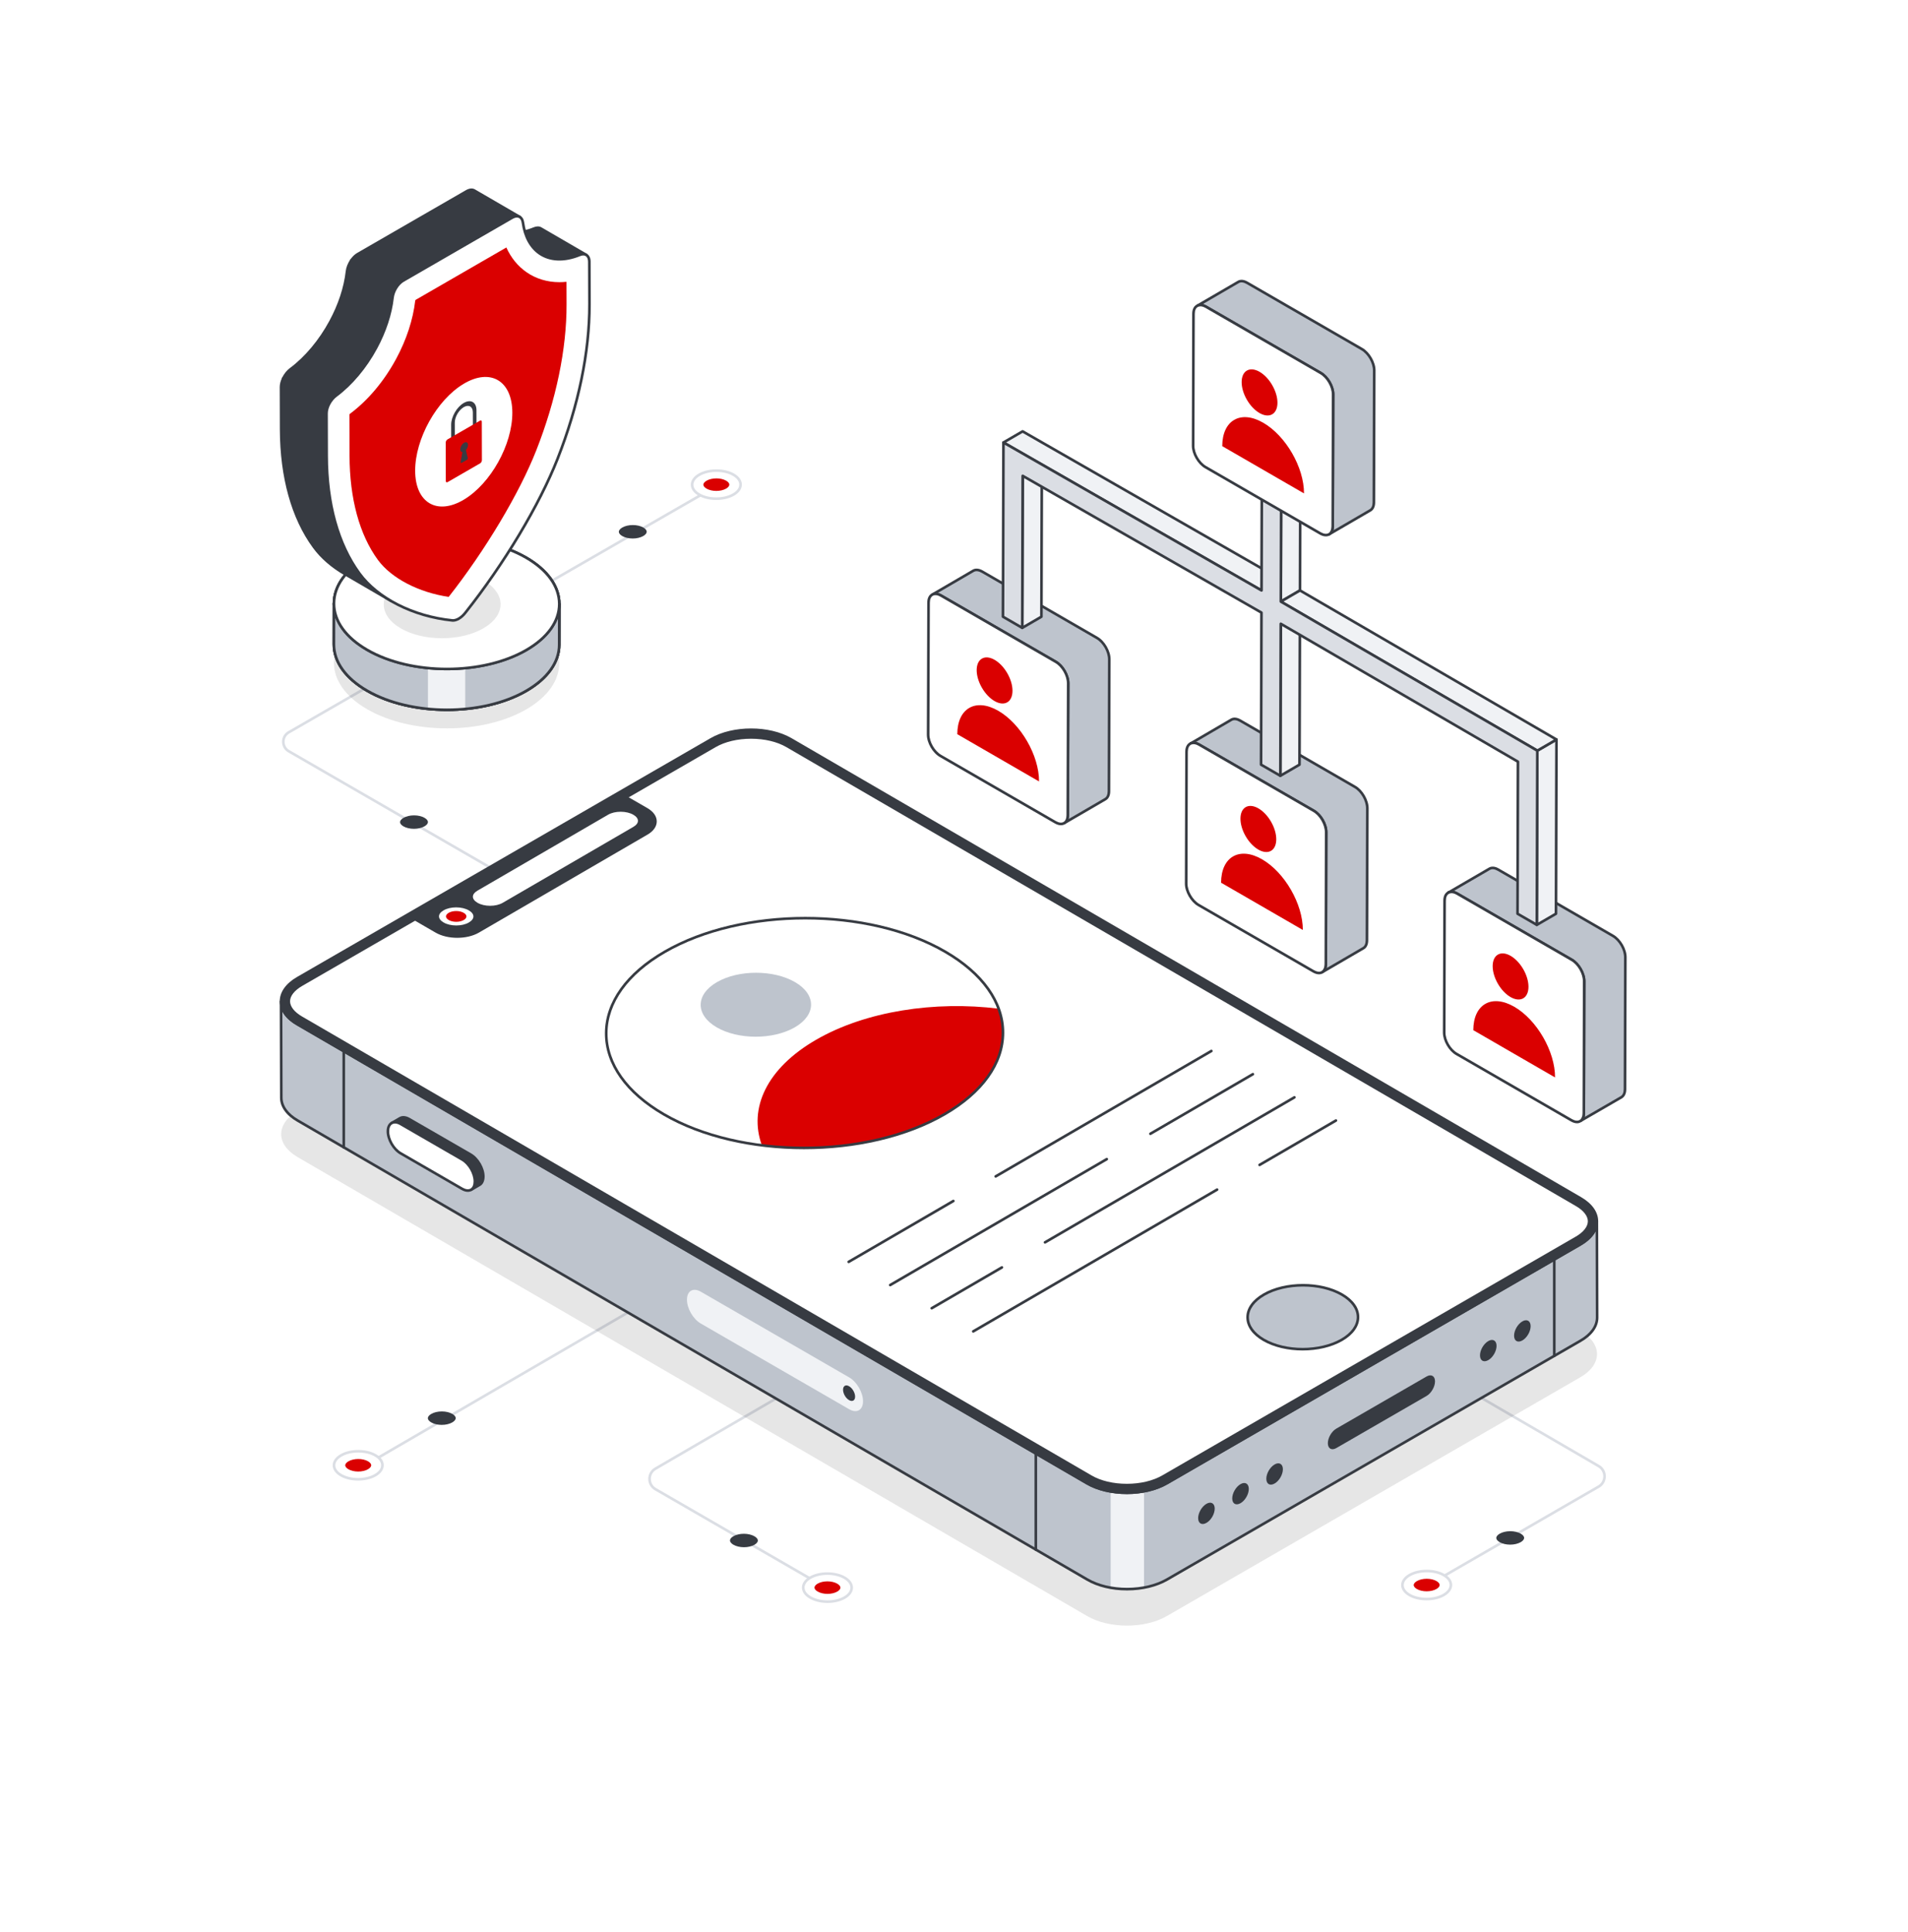 <svg width="648" height="656" viewBox="0 0 648 656" fill="none" xmlns="http://www.w3.org/2000/svg">
<g filter="url(#filter0_d_399_1852)">
<path d="M75.91 0L644 0.336V648H4V576.937V71.849C28.719 47.112 52.523 24.332 75.91 0Z" fill="white"/>
</g>
<path d="M200.195 314.497C200.118 314.497 200.042 314.477 199.972 314.436L97.852 255.477C96.551 254.727 95.775 253.382 95.772 251.882C95.771 250.381 96.544 249.035 97.841 248.282L240.432 166.191C240.644 166.068 240.914 166.14 241.041 166.355C241.164 166.568 241.089 166.841 240.877 166.963L98.288 249.053C97.268 249.644 96.661 250.702 96.662 251.88C96.664 253.059 97.274 254.115 98.296 254.705L200.415 313.663C200.627 313.786 200.7 314.059 200.579 314.272C200.498 314.415 200.348 314.497 200.195 314.497Z" fill="#DBDEE4"/>
<path d="M126.389 496.613C126.236 496.613 126.086 496.534 126.004 496.391C125.88 496.179 125.952 495.905 126.164 495.782L222.202 439.958C222.414 439.835 222.688 439.905 222.811 440.12C222.935 440.332 222.864 440.605 222.651 440.729L126.613 496.553C126.542 496.594 126.465 496.613 126.389 496.613Z" fill="#DBDEE4"/>
<path d="M487.1 537.497C486.947 537.497 486.797 537.416 486.713 537.274C486.591 537.06 486.664 536.788 486.877 536.665L542.71 504.413C543.828 503.767 544.497 502.609 544.498 501.316C544.5 500.023 543.835 498.864 542.716 498.215L487.277 465.979C487.065 465.855 486.994 465.582 487.117 465.37C487.239 465.155 487.511 465.085 487.727 465.208L543.166 497.444C544.561 498.255 545.392 499.703 545.39 501.317C545.388 502.932 544.552 504.378 543.155 505.185L487.323 537.437C487.253 537.477 487.176 537.497 487.1 537.497Z" fill="#DBDEE4"/>
<path d="M278.444 538.374C278.368 538.374 278.291 538.355 278.222 538.314L222.389 506.063C220.992 505.256 220.156 503.811 220.154 502.196C220.151 500.582 220.982 499.133 222.377 498.322L277.818 466.087C278.03 465.964 278.303 466.034 278.427 466.249C278.551 466.462 278.479 466.734 278.267 466.859L222.826 499.093C221.71 499.743 221.043 500.902 221.046 502.194C221.048 503.487 221.717 504.645 222.835 505.291L278.667 537.542C278.88 537.665 278.953 537.937 278.831 538.151C278.748 538.294 278.598 538.374 278.444 538.374Z" fill="#DBDEE4"/>
<path d="M490.326 541.591C493.549 539.729 493.568 536.709 490.366 534.848C487.164 532.986 481.952 532.987 478.729 534.849C475.507 536.71 475.491 539.729 478.693 541.59C481.895 543.452 487.104 543.453 490.326 541.591Z" fill="white"/>
<path d="M484.502 543.424C482.314 543.424 480.13 542.941 478.469 541.976C476.781 540.995 475.853 539.664 475.856 538.229C475.858 536.786 476.8 535.448 478.507 534.463C481.846 532.532 487.266 532.532 490.591 534.462C492.277 535.443 493.203 536.773 493.201 538.208C493.199 539.651 492.257 540.99 490.549 541.976C488.878 542.941 486.689 543.424 484.502 543.424ZM484.557 533.893C482.53 533.893 480.501 534.34 478.953 535.235C477.532 536.055 476.75 537.119 476.748 538.231C476.746 539.334 477.516 540.391 478.918 541.205C481.99 542.992 487.009 542.992 490.102 541.205C491.524 540.384 492.307 539.319 492.309 538.206C492.311 537.103 491.541 536.047 490.141 535.234C488.605 534.339 486.583 533.893 484.557 533.893Z" fill="#DBDEE4"/>
<path d="M484.549 536.093C483.292 536.093 482.076 536.379 481.213 536.878C480.519 537.279 480.121 537.771 480.12 538.228C480.12 538.68 480.51 539.167 481.191 539.563C482.048 540.061 483.259 540.346 484.514 540.346C485.769 540.346 486.984 540.06 487.847 539.562C488.541 539.161 488.94 538.668 488.941 538.21C488.941 537.758 488.551 537.272 487.871 536.876C487.014 536.378 485.804 536.093 484.549 536.093Z" fill="#DA0000"/>
<path d="M512.922 519.937C511.573 519.937 510.267 520.244 509.339 520.78C508.594 521.21 508.167 521.738 508.166 522.23C508.166 522.715 508.584 523.237 509.316 523.663C510.236 524.198 511.536 524.504 512.884 524.504C514.233 524.504 515.537 524.197 516.464 523.662C517.21 523.231 517.638 522.702 517.639 522.21C517.639 521.725 517.22 521.202 516.49 520.777C515.57 520.243 514.27 519.937 512.922 519.937Z" fill="#373B42"/>
<path d="M275.224 542.468C272.001 540.606 271.983 537.586 275.185 535.725C278.387 533.863 283.598 533.864 286.821 535.726C290.044 537.587 290.059 540.606 286.857 542.467C283.655 544.329 278.447 544.329 275.224 542.468Z" fill="white"/>
<path d="M281.046 544.301C278.861 544.301 276.671 543.818 275.001 542.853C273.292 541.867 272.35 540.528 272.349 539.085C272.347 537.649 273.273 536.32 274.959 535.339C278.282 533.409 283.702 533.408 287.043 535.34C288.751 536.326 289.692 537.664 289.693 539.107C289.695 540.542 288.767 541.872 287.081 542.853C285.419 543.818 283.234 544.301 281.046 544.301ZM280.992 534.77C278.967 534.77 276.945 535.217 275.409 536.111C274.008 536.924 273.239 537.979 273.24 539.082C273.242 540.195 274.026 541.26 275.447 542.081C278.542 543.869 283.561 543.868 286.632 542.081C288.034 541.267 288.803 540.211 288.802 539.108C288.8 537.996 288.018 536.932 286.597 536.111C285.048 535.217 283.019 534.77 280.992 534.77Z" fill="#DBDEE4"/>
<path d="M281.002 536.97C282.259 536.97 283.475 537.256 284.338 537.755C285.032 538.155 285.43 538.647 285.431 539.105C285.431 539.557 285.041 540.043 284.36 540.439C283.503 540.937 282.292 541.223 281.037 541.223C279.782 541.223 278.567 540.936 277.704 540.438C277.01 540.037 276.611 539.544 276.61 539.086C276.61 538.635 277 538.148 277.68 537.753C278.537 537.255 279.747 536.97 281.002 536.97Z" fill="#DA0000"/>
<path d="M252.632 520.813C253.982 520.813 255.288 521.121 256.215 521.657C256.96 522.087 257.388 522.615 257.389 523.107C257.389 523.592 256.97 524.114 256.239 524.54C255.319 525.075 254.018 525.381 252.67 525.381C251.322 525.381 250.017 525.074 249.09 524.539C248.345 524.108 247.917 523.579 247.916 523.087C247.916 522.601 248.334 522.079 249.065 521.654C249.984 521.12 251.285 520.813 252.632 520.813Z" fill="#373B42"/>
<path d="M127.46 500.924C130.684 499.062 130.702 496.042 127.5 494.181C124.297 492.319 119.084 492.32 115.86 494.182C112.636 496.043 112.621 499.062 115.823 500.923C119.026 502.785 124.236 502.785 127.46 500.924Z" fill="white"/>
<path d="M121.635 502.757C119.448 502.757 117.26 502.274 115.599 501.308C113.913 500.328 112.985 498.997 112.986 497.562C112.988 496.119 113.93 494.782 115.637 493.796C118.979 491.865 124.399 491.865 127.724 493.795C129.41 494.776 130.338 496.106 130.336 497.541C130.334 498.984 129.392 500.323 127.684 501.309C126.013 502.274 123.823 502.757 121.635 502.757ZM121.689 493.226C119.662 493.226 117.631 493.673 116.083 494.567C114.662 495.388 113.88 496.452 113.878 497.564C113.876 498.667 114.646 499.723 116.048 500.537C119.125 502.326 124.143 502.324 127.238 500.538C128.659 499.716 129.443 498.651 129.444 497.538C129.446 496.435 128.675 495.38 127.274 494.566C125.738 493.673 123.715 493.226 121.689 493.226Z" fill="#DBDEE4"/>
<path d="M121.678 495.426C120.421 495.426 119.205 495.712 118.341 496.211C117.647 496.612 117.249 497.103 117.248 497.561C117.248 498.013 117.638 498.499 118.319 498.895C119.176 499.393 120.387 499.679 121.643 499.679C122.898 499.679 124.114 499.392 124.977 498.894C125.672 498.493 126.07 498 126.071 497.542C126.071 497.09 125.681 496.604 125.001 496.208C124.144 495.711 122.933 495.426 121.678 495.426Z" fill="#DA0000"/>
<path d="M150.06 479.271C148.711 479.271 147.404 479.578 146.476 480.114C145.731 480.544 145.304 481.072 145.303 481.564C145.302 482.049 145.721 482.571 146.453 482.997C147.373 483.532 148.674 483.838 150.023 483.838C151.371 483.838 152.676 483.531 153.604 482.996C154.35 482.565 154.778 482.036 154.778 481.544C154.779 481.059 154.36 480.537 153.629 480.112C152.709 479.577 151.409 479.271 150.06 479.271Z" fill="#373B42"/>
<g opacity="0.1">
<path d="M101.146 377.218C93.645 381.549 93.605 388.56 101.058 392.892L369.231 548.752C376.683 553.083 388.786 553.083 396.287 548.752L536.726 467.662C544.227 463.331 544.266 456.32 536.814 451.989L268.641 296.128C261.188 291.797 249.086 291.797 241.585 296.128L101.146 377.218Z" fill="black"/>
</g>
<path d="M542.422 447.405C542.422 450.232 540.531 453.099 536.767 455.263L396.311 536.351C394.049 537.658 391.378 538.574 388.531 539.081C386.698 539.432 384.768 539.608 382.857 539.608C380.946 539.608 379.054 539.452 377.202 539.12C374.296 538.613 371.566 537.697 369.285 536.351L101.106 380.495C97.382 378.35 95.529 375.541 95.529 372.733L95.451 340.01C95.451 342.837 97.304 345.665 101.009 347.791L369.187 503.666C371.508 505.031 374.257 505.948 377.202 506.436C379.054 506.767 380.946 506.904 382.857 506.904C384.768 506.904 386.679 506.728 388.531 506.377C391.359 505.87 394.011 504.953 396.253 503.666L536.67 422.579C540.453 420.375 542.325 417.548 542.325 414.662L542.422 447.405Z" fill="#BEC4CD"/>
<path d="M388.532 506.377V539.081C386.699 539.432 384.769 539.608 382.858 539.608C380.947 539.608 379.055 539.452 377.203 539.12V506.436C379.055 506.767 380.947 506.904 382.858 506.904C384.769 506.904 386.68 506.728 388.532 506.377Z" fill="#F0F2F5"/>
<path d="M382.738 540.053C377.563 540.053 372.708 538.88 369.052 536.744L100.876 380.884C97.144 378.728 95.087 375.831 95.087 372.73L95 340.051C95 340.039 95 340.028 95 340.017V340.015V340.014C95 339.768 95.198 339.568 95.446 339.568C95.691 339.568 95.892 339.767 95.892 340.013V340.014C95.892 342.811 97.79 345.439 101.235 347.413L369.414 503.276C372.967 505.349 377.781 506.456 382.856 506.463C387.818 506.445 392.494 505.313 396.023 503.276L536.456 422.186C539.958 420.142 541.888 417.47 541.888 414.663C541.888 414.416 542.087 414.217 542.334 414.217C542.58 414.217 542.78 414.415 542.78 414.662L542.867 447.396C542.867 450.546 540.779 453.48 536.987 455.656L396.538 536.746C392.86 538.86 388.003 540.035 382.86 540.053C382.82 540.053 382.778 540.053 382.738 540.053ZM95.901 343.513L95.979 372.729C95.979 375.5 97.877 378.122 101.324 380.112L369.502 535.974C373.049 538.047 377.837 539.178 382.856 539.161C387.848 539.143 392.548 538.011 396.093 535.973L536.543 454.883C540.046 452.872 541.976 450.213 541.976 447.396L541.897 418.126C540.948 419.933 539.253 421.585 536.904 422.956L396.469 504.047C392.808 506.161 387.975 507.336 382.86 507.355C382.818 507.355 382.778 507.355 382.738 507.355C377.511 507.355 372.624 506.182 368.965 504.047L100.789 348.186C98.501 346.874 96.841 345.276 95.901 343.513Z" fill="#373B42"/>
<path d="M527.864 460.855C527.618 460.855 527.418 460.656 527.418 460.409V427.663C527.418 427.417 527.618 427.218 527.864 427.218C528.109 427.218 528.31 427.417 528.31 427.663V460.409C528.31 460.656 528.109 460.855 527.864 460.855Z" fill="#373B42"/>
<path d="M164.151 399.526C164.131 400.892 163.662 401.87 162.888 402.318L160.022 403.985C160.796 403.516 161.265 402.559 161.286 401.193C161.286 398.442 159.35 395.1 156.966 393.714L136.095 381.666C134.873 380.973 133.793 380.912 132.998 381.36L135.864 379.694C136.658 379.245 137.738 379.306 138.961 379.999L159.832 392.047C162.216 393.433 164.151 396.776 164.151 399.526Z" fill="#373B42"/>
<path d="M160.023 404.431C159.872 404.431 159.724 404.353 159.64 404.213C159.515 404.003 159.582 403.731 159.791 403.604C160.45 403.205 160.822 402.347 160.84 401.187C160.84 398.597 159.003 395.414 156.742 394.1L135.872 382.052C134.846 381.472 133.904 381.361 133.218 381.749C133.004 381.868 132.732 381.795 132.612 381.583C132.49 381.369 132.563 381.098 132.774 380.975L135.639 379.308C136.612 378.76 137.871 378.867 139.181 379.612L160.054 391.661C162.602 393.143 164.596 396.597 164.596 399.526C164.596 399.528 164.596 399.531 164.596 399.532C164.576 401.035 164.048 402.162 163.111 402.704L160.248 404.371C160.177 404.412 160.1 404.431 160.023 404.431ZM134.967 380.731C135.402 380.836 135.855 381.018 136.314 381.279L157.189 393.328C159.694 394.786 161.732 398.314 161.732 401.193C161.725 401.705 161.657 402.173 161.533 402.59L162.663 401.933C163.318 401.554 163.688 400.699 163.705 399.523C163.703 396.925 161.866 393.745 159.607 392.433L138.739 380.385C137.713 379.803 136.767 379.695 136.083 380.082L134.967 380.731Z" fill="#373B42"/>
<path d="M156.961 393.718C159.355 395.101 161.287 398.448 161.28 401.199C161.272 403.95 159.327 405.058 156.933 403.676L136.059 391.621C133.665 390.239 131.733 386.891 131.741 384.14C131.749 381.39 133.694 380.281 136.088 381.663L156.961 393.718Z" fill="white"/>
<path d="M158.879 404.719C158.205 404.719 157.466 404.499 156.71 404.061L135.835 392.006C133.322 390.555 131.286 387.026 131.295 384.138C131.299 382.648 131.83 381.522 132.789 380.97C133.754 380.415 135.004 380.523 136.309 381.277L157.184 393.332C159.697 394.783 161.733 398.313 161.724 401.2C161.721 402.691 161.19 403.817 160.23 404.369C159.824 404.602 159.368 404.719 158.879 404.719ZM134.144 381.512C133.808 381.512 133.502 381.589 133.233 381.742C132.561 382.129 132.19 382.981 132.187 384.141C132.178 386.744 134.015 389.926 136.281 391.234L157.156 403.29C158.173 403.878 159.105 403.984 159.786 403.596C160.458 403.209 160.829 402.357 160.833 401.197C160.841 398.594 159.004 395.412 156.738 394.104L135.863 382.048C135.247 381.692 134.66 381.512 134.144 381.512Z" fill="#373B42"/>
<path d="M101.102 332.128C93.601 336.46 93.561 343.47 101.014 347.802L369.187 503.662C376.639 507.993 388.741 507.993 396.243 503.662L536.682 422.572C544.183 418.241 544.222 411.23 536.77 406.899L268.597 251.038C261.144 246.707 249.042 246.707 241.541 251.038L101.102 332.128Z" fill="#373B42"/>
<path d="M382.696 507.341C377.715 507.341 372.741 506.243 368.962 504.047L100.789 348.187C97.054 346.016 94.999 343.105 95.004 339.991C95.007 336.856 97.094 333.927 100.878 331.742L241.317 250.652C248.924 246.257 261.262 246.258 268.821 250.652L536.995 406.512C540.729 408.683 542.784 411.594 542.779 414.708C542.775 417.843 540.689 420.772 536.904 422.957L396.466 504.047C392.661 506.243 387.675 507.341 382.696 507.341ZM101.324 332.514C97.827 334.533 95.899 337.189 95.895 339.993C95.892 342.775 97.788 345.412 101.239 347.416L369.411 503.276C376.724 507.526 388.661 507.524 396.019 503.276L536.458 422.186C539.955 420.167 541.883 417.511 541.886 414.707C541.892 411.925 539.993 409.288 536.545 407.284L268.371 251.424C261.06 247.172 249.123 247.175 241.763 251.424L101.324 332.514Z" fill="#373B42"/>
<path d="M98.064 339.996C98.064 341.934 99.618 343.959 102.324 345.53L370.499 501.392C373.711 503.26 378.04 504.29 382.701 504.29C387.344 504.29 391.69 503.26 394.937 501.392L535.37 420.302C538.128 418.713 539.716 416.67 539.716 414.698C539.716 412.76 538.163 410.735 535.457 409.163L267.282 253.302C264.07 251.434 259.741 250.404 255.08 250.404C250.437 250.404 246.09 251.434 242.844 253.302L102.411 334.393C99.653 335.981 98.064 338.024 98.064 339.996Z" fill="white"/>
<path d="M382.7 504.736C377.97 504.736 373.557 503.685 370.274 501.778L102.1 345.916C99.253 344.263 97.619 342.106 97.619 339.997C97.619 337.862 99.284 335.679 102.189 334.006L242.621 252.916C245.938 251.008 250.362 249.958 255.08 249.958C259.812 249.958 264.225 251.009 267.507 252.916L535.682 408.778C538.53 410.432 540.163 412.59 540.163 414.698C540.163 416.832 538.498 419.016 535.593 420.688L395.16 501.778C391.844 503.686 387.42 504.736 382.7 504.736ZM255.08 250.849C250.515 250.849 246.248 251.858 243.067 253.688L102.635 334.779C100.014 336.288 98.511 338.19 98.511 339.997C98.511 341.779 99.983 343.656 102.55 345.145L370.724 501.006C373.871 502.837 378.126 503.844 382.701 503.844C387.267 503.844 391.534 502.836 394.714 501.005L535.148 419.916C537.769 418.407 539.272 416.505 539.272 414.698C539.272 412.916 537.8 411.039 535.233 409.549L267.057 253.687C263.912 251.857 259.657 250.849 255.08 250.849Z" fill="#373B42"/>
<path d="M219.681 283.02C217.609 284.232 164.859 314.881 162.413 316.303C158.5 318.574 152.119 318.574 148.196 316.314L141.055 312.181C143.501 310.759 209.718 272.285 212.506 270.665L219.648 274.787C223.571 277.057 223.593 280.75 219.681 283.02Z" fill="#373B42"/>
<path d="M155.298 318.448C152.648 318.448 149.997 317.866 147.973 316.701L140.832 312.567C140.695 312.488 140.609 312.341 140.609 312.182C140.609 312.023 140.693 311.876 140.83 311.796C142.354 310.91 168.653 295.63 188.925 283.85L212.282 270.279C212.421 270.199 212.59 270.199 212.73 270.279L219.87 274.401C221.918 275.587 223.047 277.19 223.049 278.917C223.05 280.634 221.934 282.228 219.905 283.406C218.134 284.443 179.301 307.006 166.54 314.421L162.637 316.689C160.617 317.861 157.958 318.448 155.298 318.448ZM141.943 312.181L148.419 315.929C152.226 318.12 158.405 318.116 162.188 315.917L166.091 313.65C178.852 306.236 217.684 283.673 219.456 282.636C219.456 282.636 219.456 282.635 219.458 282.635C221.199 281.624 222.159 280.304 222.157 278.918C222.155 277.523 221.185 276.192 219.424 275.173L212.507 271.181L189.375 284.622C170.508 295.583 146.425 309.577 141.943 312.181Z" fill="#373B42"/>
<path d="M166.462 307.572C164.836 307.572 163.316 307.212 162.184 306.559C161.165 305.97 160.603 305.233 160.602 304.483C160.602 303.744 161.148 303.019 162.141 302.441L206.517 276.652C207.644 275.997 209.163 275.637 210.796 275.637C212.432 275.637 213.961 275.999 215.1 276.658C216.107 277.239 216.662 277.97 216.662 278.715C216.664 279.458 216.115 280.186 215.116 280.767L170.742 306.556C169.613 307.211 168.094 307.572 166.462 307.572Z" fill="white"/>
<path d="M154.952 314.258C153.325 314.258 151.807 313.899 150.675 313.245C149.656 312.658 149.095 311.92 149.094 311.171C149.092 310.431 149.642 309.704 150.639 309.124C151.766 308.469 153.285 308.108 154.918 308.108C156.555 308.108 158.084 308.471 159.222 309.129C160.228 309.71 160.783 310.441 160.785 311.186C160.786 311.929 160.237 312.658 159.238 313.239C158.107 313.897 156.585 314.258 154.952 314.258Z" fill="white"/>
<path d="M154.948 313.011C153.982 313.011 153.079 312.797 152.406 312.408C151.8 312.059 151.467 311.621 151.466 311.175C151.465 310.735 151.791 310.303 152.384 309.958C153.054 309.569 153.957 309.354 154.928 309.354C155.901 309.354 156.81 309.57 157.487 309.961C158.085 310.307 158.415 310.741 158.416 311.184C158.417 311.625 158.09 312.059 157.497 312.405C156.824 312.796 155.919 313.011 154.948 313.011Z" fill="#DA0000"/>
<path d="M409.743 510.635C411.289 509.742 412.539 510.478 412.544 512.255C412.549 514.056 411.308 516.205 409.761 517.098C408.174 518.015 406.925 517.303 406.92 515.502C406.915 513.725 408.156 511.552 409.743 510.635Z" fill="#373B42"/>
<path d="M421.318 503.951C422.865 503.058 424.114 503.793 424.119 505.57C424.124 507.371 422.883 509.521 421.336 510.414C419.75 511.33 418.5 510.618 418.495 508.818C418.49 507.041 419.731 504.867 421.318 503.951Z" fill="#373B42"/>
<path d="M432.895 497.268C434.442 496.375 435.691 497.11 435.696 498.887C435.701 500.688 434.46 502.838 432.913 503.731C431.327 504.647 430.077 503.936 430.072 502.135C430.067 500.358 431.308 498.184 432.895 497.268Z" fill="#373B42"/>
<path d="M505.463 455.371C507.01 454.478 508.26 455.213 508.265 456.99C508.27 458.791 507.028 460.941 505.482 461.833C503.895 462.75 502.646 462.038 502.641 460.237C502.636 458.46 503.877 456.287 505.463 455.371Z" fill="#373B42"/>
<path d="M517.038 448.687C518.584 447.794 519.834 448.529 519.839 450.306C519.844 452.107 518.603 454.257 517.056 455.15C515.469 456.066 514.22 455.355 514.215 453.554C514.21 451.777 515.451 449.603 517.038 448.687Z" fill="#373B42"/>
<path d="M484.504 474.007C486.088 473.093 487.37 470.872 487.365 469.052C487.36 467.232 486.069 466.496 484.486 467.411L453.824 485.115C452.241 486.029 450.963 488.248 450.968 490.068C450.973 491.888 452.259 492.626 453.843 491.712L484.504 474.007Z" fill="#373B42"/>
<path d="M351.783 526.639C351.537 526.639 351.337 526.439 351.337 526.193V493.545C351.337 493.299 351.537 493.1 351.783 493.1C352.028 493.1 352.228 493.299 352.228 493.545V526.193C352.229 526.439 352.028 526.639 351.783 526.639Z" fill="#373B42"/>
<path d="M116.751 390.039C116.505 390.039 116.305 389.84 116.305 389.593V356.948C116.305 356.701 116.505 356.502 116.751 356.502C116.996 356.502 117.196 356.701 117.196 356.948V389.593C117.197 389.84 116.996 390.039 116.751 390.039Z" fill="#373B42"/>
<path d="M288.423 467.726C291.018 469.225 293.112 472.853 293.104 475.836C293.095 478.818 290.987 480.02 288.392 478.521L237.988 449.412C235.393 447.913 233.298 444.285 233.307 441.302C233.315 438.32 235.423 437.118 238.019 438.617L288.423 467.726Z" fill="#F0F2F5"/>
<path d="M288.359 470.71C287.234 470.06 286.324 470.596 286.32 471.889C286.317 473.2 287.22 474.765 288.346 475.415C289.501 476.082 290.411 475.564 290.415 474.253C290.418 472.96 289.515 471.378 288.359 470.71Z" fill="#373B42"/>
<path d="M376.741 223.899L376.623 268.674C376.623 270.003 376.147 270.935 375.393 271.371L361.415 279.501C361.534 279.422 361.653 279.342 361.772 279.243C362.089 278.946 362.347 278.53 362.485 278.014C362.485 277.994 362.505 277.974 362.505 277.935C362.545 277.816 362.565 277.697 362.585 277.558C362.624 277.32 362.644 277.082 362.644 276.804L362.783 232.009C362.783 229.332 360.899 226.061 358.58 224.732L319.598 202.225C318.924 201.829 318.27 201.65 317.695 201.65C317.377 201.65 317.1 201.71 316.842 201.809C316.803 201.829 316.782 201.829 316.743 201.848L330.563 193.797C331.336 193.361 332.387 193.421 333.577 194.095L372.538 216.602C374.878 217.949 376.761 221.222 376.741 223.899Z" fill="#BEC4CD"/>
<path d="M361.414 279.946C361.264 279.946 361.119 279.872 361.034 279.736C360.907 279.53 360.966 279.261 361.168 279.129C361.274 279.058 361.379 278.989 361.485 278.902C361.741 278.659 361.945 278.307 362.055 277.899C362.058 277.884 362.061 277.87 362.067 277.857C362.07 277.836 362.075 277.817 362.08 277.796C362.112 277.702 362.128 277.608 362.141 277.497C362.18 277.269 362.197 277.055 362.197 276.804L362.337 232.007C362.337 229.467 360.551 226.375 358.357 225.118L319.374 202.61C318.537 202.119 317.72 201.947 317.002 202.224C316.792 202.335 316.497 202.266 316.379 202.054C316.262 201.842 316.309 201.585 316.518 201.463L330.338 193.412C331.291 192.873 332.515 192.982 333.795 193.707L372.76 216.216C375.221 217.632 377.207 221.079 377.187 223.899L377.069 268.675C377.069 270.119 376.553 271.214 375.616 271.756L361.638 279.886C361.567 279.927 361.49 279.946 361.414 279.946ZM362.934 278.057C362.931 278.074 362.925 278.092 362.922 278.108L375.169 270.985C375.82 270.609 376.177 269.788 376.177 268.674L376.296 223.898C376.296 223.897 376.296 223.896 376.296 223.895C376.313 221.361 374.528 218.262 372.314 216.988L333.353 194.48C332.358 193.919 331.444 193.811 330.782 194.185L318.551 201.312C318.974 201.416 319.404 201.593 319.824 201.841L358.801 224.346C361.241 225.743 363.228 229.181 363.228 232.009L363.089 276.806C363.089 277.109 363.068 277.37 363.023 277.632C363.004 277.781 362.978 277.919 362.934 278.057Z" fill="#373B42"/>
<path d="M362.782 232.009L362.643 276.804C362.643 277.082 362.623 277.319 362.583 277.557C362.563 277.697 362.544 277.815 362.504 277.934C362.504 277.974 362.484 277.994 362.484 278.013C362.345 278.529 362.088 278.946 361.77 279.243C361.651 279.342 361.532 279.421 361.413 279.501C360.64 279.957 359.589 279.877 358.419 279.203L319.438 256.697C317.098 255.348 315.215 252.096 315.215 249.419L315.354 204.643C315.354 203.236 315.869 202.284 316.702 201.867C316.722 201.867 316.722 201.848 316.742 201.848C316.781 201.828 316.801 201.828 316.841 201.808C317.098 201.709 317.376 201.649 317.693 201.649C318.268 201.649 318.922 201.828 319.597 202.224L358.578 224.731C360.898 226.06 362.782 229.331 362.782 232.009Z" fill="white"/>
<path d="M360.311 280.231C359.653 280.231 358.935 280.015 358.197 279.59L319.216 257.083C316.722 255.646 314.77 252.28 314.77 249.42L314.909 204.642C314.909 203.111 315.475 201.984 316.503 201.469C316.509 201.465 316.516 201.462 316.523 201.459C316.534 201.454 316.544 201.45 316.555 201.444C316.584 201.431 316.633 201.411 316.652 201.405C317.708 200.994 318.751 201.21 319.824 201.841L358.801 224.346C361.241 225.743 363.228 229.181 363.228 232.009C363.228 232.009 363.228 232.009 363.228 232.01L363.089 276.806C363.089 277.109 363.068 277.37 363.023 277.632C363.004 277.781 362.977 277.92 362.934 278.057C362.929 278.079 362.923 278.1 362.918 278.12C362.916 278.123 362.916 278.126 362.915 278.129C362.763 278.698 362.473 279.196 362.075 279.569C361.926 279.696 361.793 279.785 361.659 279.873C361.253 280.113 360.799 280.231 360.311 280.231ZM316.903 202.266C316.193 202.622 315.801 203.466 315.801 204.643L315.661 249.421C315.661 251.948 317.455 255.04 319.662 256.31L358.643 278.818C359.639 279.392 360.544 279.497 361.187 279.117C361.274 279.058 361.379 278.989 361.485 278.901C361.741 278.659 361.945 278.307 362.054 277.899C362.058 277.884 362.061 277.87 362.066 277.857C362.07 277.836 362.075 277.816 362.08 277.796C362.112 277.702 362.127 277.607 362.141 277.497C362.179 277.269 362.197 277.055 362.197 276.804L362.336 232.008C362.336 229.465 360.551 226.375 358.357 225.118L319.374 202.61C318.537 202.119 317.72 201.947 317.002 202.224C316.98 202.236 316.948 202.249 316.915 202.259C316.912 202.262 316.907 202.263 316.903 202.266Z" fill="#373B42"/>
<path d="M404.656 252.354C404.577 252.374 404.498 252.394 404.438 252.414C404.458 252.394 404.498 252.394 404.518 252.374C404.557 252.374 404.617 252.354 404.656 252.354Z" fill="white"/>
<path d="M404.437 252.86C404.284 252.86 404.139 252.782 404.056 252.645C403.948 252.466 403.977 252.236 404.129 252.092C404.167 252.055 404.239 252.013 404.296 251.986C404.362 251.949 404.439 251.928 404.517 251.928C404.764 251.873 405.066 252.046 405.097 252.298C405.125 252.521 404.982 252.73 404.764 252.786L404.747 252.79C404.686 252.806 404.625 252.821 404.58 252.837C404.533 252.852 404.484 252.86 404.437 252.86Z" fill="#373B42"/>
<path d="M464.382 274.484L464.243 319.28C464.243 320.608 463.787 321.54 463.014 321.976L449.055 330.107C449.134 330.047 449.214 330.007 449.273 329.948C449.392 329.849 449.511 329.73 449.61 329.611C449.709 329.472 449.808 329.333 449.888 329.175C449.967 329.036 450.027 328.877 450.086 328.719C450.145 328.52 450.205 328.302 450.225 328.064C450.264 327.846 450.284 327.628 450.284 327.39L450.403 282.614C450.403 279.937 448.54 276.666 446.2 275.317L407.218 252.81C406.267 252.255 405.374 252.116 404.66 252.354C404.621 252.354 404.561 252.374 404.521 252.374L418.183 244.403C418.956 243.947 420.027 244.026 421.197 244.7L460.178 267.207C462.498 268.535 464.382 271.807 464.382 274.484Z" fill="#BEC4CD"/>
<path d="M449.055 330.552C448.911 330.552 448.772 330.483 448.685 330.355C448.554 330.16 448.597 329.896 448.784 329.753C448.792 329.746 448.892 329.677 448.902 329.671C449.085 329.522 449.186 329.424 449.27 329.325C449.338 329.227 449.423 329.111 449.489 328.977C449.57 328.834 449.618 328.698 449.669 328.563C449.709 328.424 449.765 328.228 449.782 328.024C449.82 327.794 449.839 327.6 449.839 327.389L449.958 282.613C449.958 280.068 448.173 276.968 445.978 275.703L406.996 253.196C406.188 252.725 405.406 252.574 404.801 252.777C404.756 252.792 404.707 252.8 404.66 252.8C404.469 252.867 404.157 252.728 404.093 252.49C404.04 252.295 404.124 252.09 404.298 251.989L417.959 244.017C418.898 243.463 420.126 243.568 421.42 244.312L460.402 266.82C462.842 268.217 464.828 271.656 464.828 274.483C464.828 274.484 464.828 274.484 464.828 274.485L464.69 319.281C464.69 320.739 464.173 321.833 463.234 322.364L449.281 330.491C449.209 330.533 449.132 330.552 449.055 330.552ZM406.206 251.907C406.612 252.009 407.029 252.182 407.443 252.425L446.424 274.93C448.906 276.361 450.85 279.736 450.85 282.615L450.731 327.391C450.731 327.654 450.708 327.898 450.665 328.141C450.649 328.333 450.604 328.531 450.55 328.72L462.79 321.591C463.443 321.222 463.798 320.403 463.798 319.28L463.936 274.483C463.936 271.94 462.151 268.85 459.958 267.593L420.974 245.085C419.973 244.508 419.062 244.403 418.41 244.787L406.206 251.907Z" fill="#373B42"/>
<path d="M450.401 282.614L450.282 327.39C450.282 327.628 450.262 327.846 450.222 328.064C450.203 328.302 450.143 328.52 450.084 328.719C450.024 328.877 449.965 329.036 449.885 329.175C449.806 329.333 449.707 329.472 449.608 329.611C449.509 329.73 449.39 329.849 449.27 329.948C449.211 330.007 449.132 330.047 449.053 330.107C448.299 330.563 447.228 330.503 446.039 329.809L407.057 307.303C404.737 305.954 402.834 302.682 402.854 300.005L402.973 255.23C402.992 253.901 403.448 252.969 404.222 252.533C404.281 252.493 404.341 252.454 404.4 252.433C404.42 252.433 404.42 252.414 404.44 252.414C404.46 252.394 404.5 252.394 404.519 252.375C404.559 252.375 404.618 252.355 404.658 252.355C405.372 252.117 406.264 252.256 407.216 252.811L446.198 275.317C448.537 276.665 450.401 279.937 450.401 282.614Z" fill="white"/>
<path d="M447.952 330.843C447.285 330.843 446.553 330.625 445.815 330.194L406.834 307.688C404.371 306.257 402.386 302.81 402.408 300.002L402.527 255.229C402.548 253.762 403.072 252.669 404.002 252.144C404.049 252.112 404.128 252.061 404.225 252.023C404.232 252.019 404.239 252.016 404.246 252.013C404.263 252.004 404.282 251.995 404.298 251.987C404.364 251.949 404.441 251.929 404.519 251.929C404.53 251.925 404.54 251.922 404.55 251.92C405.402 251.651 406.424 251.831 407.44 252.426L446.421 274.931C448.902 276.362 450.846 279.737 450.846 282.615V282.616L450.728 327.391C450.728 327.655 450.705 327.899 450.662 328.142C450.643 328.376 450.578 328.621 450.51 328.846C450.434 329.057 450.364 329.238 450.272 329.397C450.197 329.55 450.087 329.707 449.976 329.863C449.835 330.036 449.695 330.174 449.556 330.289C449.519 330.331 449.446 330.379 449.389 330.416C449.384 330.42 449.288 330.486 449.284 330.488C448.892 330.725 448.44 330.843 447.952 330.843ZM404.537 252.859C404.521 252.87 404.45 252.916 404.441 252.921C403.798 253.283 403.435 254.105 403.419 255.236L403.3 300.007C403.281 302.488 405.105 305.652 407.282 306.917L446.263 329.423C447.254 330 448.185 330.11 448.821 329.726L448.955 329.633C449.082 329.523 449.183 329.424 449.267 329.325C449.335 329.228 449.42 329.112 449.487 328.978C449.567 328.834 449.615 328.698 449.666 328.563C449.706 328.425 449.762 328.229 449.779 328.025C449.817 327.794 449.837 327.601 449.837 327.39L449.955 282.614C449.955 280.069 448.17 276.968 445.976 275.703L406.993 253.196C406.185 252.725 405.403 252.575 404.799 252.777C404.753 252.792 404.701 252.777 404.661 252.802C404.658 252.803 404.656 252.804 404.654 252.805C404.614 252.831 404.573 252.848 404.537 252.859Z" fill="#373B42"/>
<path d="M491.962 303.06C491.942 303.06 491.942 303.079 491.922 303.099C491.882 303.099 491.862 303.099 491.843 303.119L491.962 303.06Z" fill="white"/>
<path d="M491.841 303.564C491.702 303.564 491.566 303.499 491.479 303.379C491.352 303.202 491.371 302.958 491.526 302.803C491.556 302.774 491.598 302.747 491.645 302.725L491.643 302.719L491.667 302.707C491.761 302.627 491.897 302.613 491.96 302.613C492.167 302.613 492.347 302.755 492.394 302.956C492.432 303.118 492.378 303.282 492.259 303.388C492.254 303.396 492.249 303.402 492.244 303.407C492.174 303.48 492.084 303.527 491.984 303.54C491.937 303.556 491.89 303.564 491.841 303.564Z" fill="#373B42"/>
<path d="M552.001 325.09L551.882 369.866C551.882 371.194 551.406 372.126 550.653 372.582L536.852 380.574C536.912 380.534 536.971 380.474 537.031 380.435C537.348 380.137 537.586 379.721 537.745 379.205C537.745 379.186 537.765 379.166 537.765 379.126C537.804 379.007 537.824 378.888 537.844 378.749C537.883 378.511 537.904 378.274 537.904 377.996L538.022 333.221C538.042 330.543 536.159 327.271 533.839 325.923L494.857 303.416C493.866 302.841 492.954 302.722 492.24 302.98C492.181 302.98 492.141 302.98 492.081 303.02C492.062 303.02 492.022 303.02 492.002 303.039L505.822 295.008C506.595 294.552 507.646 294.612 508.816 295.286L547.798 317.793C550.137 319.141 552.02 322.413 552.001 325.09Z" fill="#BEC4CD"/>
<path d="M536.854 381.019C536.706 381.019 536.562 380.945 536.476 380.81C536.349 380.607 536.405 380.339 536.605 380.204C536.697 380.128 536.741 380.093 536.783 380.065C536.983 379.869 537.182 379.523 537.319 379.077C537.321 379.069 537.323 379.062 537.324 379.055C537.328 379.03 537.335 379.006 537.342 378.983C537.375 378.889 537.387 378.793 537.405 378.683C537.441 378.46 537.458 378.246 537.458 377.995L537.577 333.219C537.596 330.689 535.82 327.59 533.615 326.309L494.636 303.802C493.805 303.322 493.007 303.175 492.393 303.399C492.352 303.413 492.311 303.422 492.269 303.425C492.231 303.443 492.189 303.455 492.145 303.461C491.969 303.521 491.76 303.463 491.644 303.303C491.508 303.12 491.534 302.864 491.701 302.71C491.722 302.691 491.75 302.673 491.782 302.656L491.778 302.653L505.598 294.622C506.544 294.067 507.766 294.164 509.039 294.9L548.022 317.407C550.483 318.826 552.468 322.272 552.447 325.091L552.329 369.866C552.329 371.3 551.815 372.4 550.885 372.964L537.078 380.959C537.008 381 536.931 381.019 536.854 381.019ZM538.195 379.245C538.192 379.26 538.188 379.274 538.185 379.287L550.43 372.196C551.076 371.805 551.437 370.975 551.437 369.865L551.555 325.089C551.555 325.088 551.555 325.087 551.555 325.087C551.574 322.553 549.789 319.455 547.576 318.179L508.593 295.672C507.612 295.106 506.707 295.005 506.049 295.392L493.807 302.506C494.223 302.606 494.653 302.781 495.082 303.03L534.063 325.537C536.515 326.962 538.492 330.411 538.469 333.223L538.35 377.996C538.35 378.3 538.33 378.561 538.284 378.823C538.261 378.974 538.239 379.11 538.195 379.245Z" fill="#373B42"/>
<path d="M538.024 333.219L537.905 377.995C537.905 378.273 537.885 378.51 537.845 378.748C537.826 378.887 537.806 379.006 537.766 379.125C537.766 379.164 537.746 379.185 537.746 379.204C537.588 379.72 537.35 380.136 537.032 380.434C536.973 380.473 536.914 380.533 536.854 380.573C536.795 380.632 536.735 380.672 536.676 380.692C535.902 381.148 534.852 381.068 533.682 380.394L494.7 357.888C492.36 356.559 490.477 353.287 490.477 350.61L490.616 305.834C490.616 304.446 491.111 303.494 491.924 303.098C491.944 303.078 491.944 303.058 491.964 303.058C491.984 303.058 491.984 303.058 492.003 303.038C492.023 303.019 492.063 303.019 492.083 303.019C492.142 302.979 492.182 302.979 492.241 302.979C492.955 302.721 493.867 302.84 494.859 303.415L533.84 325.922C536.16 327.27 538.044 330.542 538.024 333.219Z" fill="white"/>
<path d="M535.597 381.433C534.949 381.433 534.216 381.217 533.459 380.781L494.478 358.273C492.027 356.883 490.031 353.444 490.031 350.61L490.169 305.833C490.169 304.352 490.686 303.262 491.63 302.748C491.684 302.679 491.754 302.641 491.836 302.624C491.872 302.608 491.909 302.595 491.947 302.587C492.029 302.553 492.102 302.54 492.16 302.536C493.015 302.257 494.046 302.43 495.082 303.03L534.063 325.537C536.515 326.962 538.49 330.408 538.469 333.221L538.351 377.996C538.351 378.3 538.33 378.561 538.285 378.823C538.262 378.974 538.239 379.11 538.196 379.245C538.191 379.266 538.187 379.286 538.182 379.303C538.179 379.314 538.177 379.325 538.173 379.335C537.989 379.933 537.708 380.412 537.337 380.76C537.332 380.765 537.236 380.84 537.229 380.845C537.189 380.88 537.146 380.915 537.104 380.943C537.053 381.003 536.937 381.076 536.813 381.116C536.465 381.326 536.052 381.432 535.597 381.433ZM492.2 303.449C492.175 303.468 492.148 303.486 492.119 303.499C491.437 303.831 491.06 304.661 491.06 305.834L490.923 350.612C490.923 353.157 492.717 356.249 494.92 357.5L533.904 380.009C534.897 380.581 535.803 380.689 536.449 380.307C536.468 380.289 536.583 380.218 536.606 380.204C536.698 380.127 536.742 380.092 536.783 380.065C536.983 379.869 537.182 379.522 537.32 379.076C537.321 379.068 537.323 379.062 537.325 379.054C537.328 379.03 537.335 379.005 537.342 378.982C537.375 378.888 537.387 378.792 537.405 378.683C537.441 378.46 537.459 378.245 537.459 377.995L537.577 333.219C537.577 333.218 537.577 333.217 537.577 333.216C537.596 330.688 535.82 327.589 533.615 326.308L494.636 303.801C493.805 303.321 493.008 303.174 492.393 303.399C492.353 303.413 492.311 303.422 492.269 303.424C492.247 303.434 492.224 303.443 492.2 303.449Z" fill="#373B42"/>
<path d="M347.327 161.573L353.835 157.791L353.688 209.412L347.181 213.195L347.327 161.573Z" fill="#F0F2F5"/>
<path d="M347.181 213.641C347.104 213.641 347.028 213.621 346.958 213.581C346.821 213.501 346.735 213.353 346.735 213.194L346.882 161.572C346.882 161.413 346.967 161.267 347.103 161.187L353.611 157.405C353.75 157.325 353.919 157.325 354.059 157.405C354.196 157.484 354.281 157.632 354.281 157.791L354.135 209.414C354.135 209.572 354.05 209.719 353.914 209.799L347.406 213.581C347.336 213.621 347.258 213.641 347.181 213.641ZM347.773 161.829L347.629 212.419L353.243 209.156L353.388 158.566L347.773 161.829Z" fill="#373B42"/>
<path d="M434.979 211.807L441.486 208.025L441.34 259.647L434.832 263.429L434.979 211.807Z" fill="#F0F2F5"/>
<path d="M434.832 263.875C434.756 263.875 434.679 263.855 434.61 263.814C434.472 263.735 434.387 263.587 434.387 263.428L434.533 211.805C434.533 211.647 434.618 211.501 434.754 211.421L441.261 207.639C441.4 207.559 441.569 207.559 441.708 207.639C441.846 207.718 441.931 207.866 441.931 208.025L441.785 259.648C441.785 259.806 441.699 259.953 441.564 260.033L435.057 263.814C434.987 263.855 434.909 263.875 434.832 263.875ZM435.424 212.063L435.28 262.653L440.893 259.39L441.038 208.8L435.424 212.063Z" fill="#373B42"/>
<path d="M340.796 150.258L347.303 146.476L434.957 196.71L428.449 200.492L340.796 150.258Z" fill="#F0F2F5"/>
<path d="M428.449 200.938C428.372 200.938 428.295 200.918 428.227 200.879L340.575 150.644C340.436 150.565 340.351 150.418 340.351 150.26C340.351 150.1 340.434 149.952 340.572 149.872L347.078 146.09C347.218 146.01 347.388 146.011 347.524 146.089L435.178 196.324C435.317 196.403 435.402 196.55 435.402 196.709C435.402 196.868 435.319 197.016 435.181 197.096L428.673 200.878C428.603 200.918 428.525 200.938 428.449 200.938ZM341.688 150.255L428.447 199.978L434.065 196.713L347.305 146.991L341.688 150.255Z" fill="#373B42"/>
<path d="M435.14 155.375L441.647 151.593L441.508 200.494L435.001 204.276L435.14 155.375Z" fill="#F0F2F5"/>
<path d="M435 204.722C434.924 204.722 434.847 204.702 434.778 204.662C434.64 204.583 434.555 204.434 434.555 204.275L434.694 155.375C434.694 155.216 434.779 155.07 434.915 154.99L441.422 151.208C441.561 151.128 441.73 151.128 441.869 151.208C442.007 151.287 442.092 151.435 442.092 151.595L441.955 200.495C441.955 200.654 441.869 200.8 441.733 200.88L435.225 204.662C435.155 204.702 435.077 204.722 435 204.722ZM435.586 155.633L435.448 203.5L441.063 200.237L441.199 152.37L435.586 155.633Z" fill="#373B42"/>
<path d="M428.584 151.592L435.091 147.81L441.644 151.593L435.137 155.375L428.584 151.592Z" fill="white"/>
<path d="M435.137 155.821C435.06 155.821 434.984 155.801 434.914 155.761L428.361 151.978C428.223 151.898 428.138 151.751 428.138 151.593C428.138 151.433 428.221 151.286 428.359 151.206L434.867 147.423C435.006 147.343 435.175 147.343 435.315 147.423L441.867 151.208C442.004 151.287 442.09 151.434 442.09 151.593C442.09 151.752 442.006 151.899 441.869 151.979L435.362 155.761C435.292 155.801 435.214 155.821 435.137 155.821ZM429.473 151.591L435.137 154.86L440.754 151.595L435.092 148.325L429.473 151.591Z" fill="#373B42"/>
<path d="M522.107 254.898L528.614 251.116L528.447 310.269L521.939 314.05L522.107 254.898Z" fill="#F0F2F5"/>
<path d="M521.938 314.497C521.861 314.497 521.785 314.477 521.715 314.436C521.578 314.357 521.492 314.209 521.492 314.05L521.661 254.897C521.661 254.738 521.746 254.592 521.882 254.512L528.389 250.73C528.528 250.65 528.697 250.65 528.836 250.73C528.974 250.809 529.059 250.957 529.059 251.117L528.892 310.27C528.892 310.428 528.807 310.575 528.671 310.655L522.163 314.436C522.093 314.477 522.015 314.497 521.938 314.497ZM522.552 255.155L522.385 313.275L528 310.012L528.166 251.892L522.552 255.155Z" fill="#373B42"/>
<path d="M435.001 204.276L441.508 200.494L528.614 251.116L522.107 254.898L435.001 204.276Z" fill="#F0F2F5"/>
<path d="M522.107 255.343C522.031 255.343 521.952 255.323 521.883 255.283L434.776 204.662C434.64 204.581 434.555 204.434 434.555 204.276C434.555 204.117 434.64 203.97 434.776 203.89L441.284 200.108C441.423 200.028 441.594 200.028 441.733 200.108L528.839 250.73C528.974 250.81 529.06 250.957 529.06 251.116C529.06 251.274 528.974 251.421 528.839 251.501L522.332 255.283C522.262 255.323 522.184 255.343 522.107 255.343ZM435.889 204.276L522.107 254.382L527.728 251.116L441.509 201.009L435.889 204.276Z" fill="#373B42"/>
<path d="M435.139 155.376L435.001 204.276L522.107 254.898L521.939 314.051L515.386 310.267L515.532 258.645L434.979 211.807L434.833 263.429L428.28 259.645L428.426 208.023L347.326 161.573L347.179 213.195L340.626 209.411L340.794 150.258L428.447 200.492L428.586 151.592L435.139 155.376Z" fill="#DBDEE4"/>
<path d="M521.938 314.497C521.861 314.497 521.785 314.477 521.715 314.437L515.163 310.653C515.025 310.574 514.94 310.426 514.94 310.266L515.086 258.901L435.423 212.581L435.278 263.43C435.278 263.589 435.193 263.737 435.055 263.816C434.916 263.894 434.749 263.895 434.61 263.815L428.056 260.031C427.919 259.952 427.833 259.804 427.833 259.645L427.979 208.281L347.769 162.34L347.625 213.195C347.625 213.355 347.539 213.502 347.402 213.581C347.263 213.66 347.095 213.66 346.956 213.581L340.403 209.796C340.265 209.717 340.18 209.569 340.18 209.409L340.349 150.257C340.349 150.098 340.434 149.952 340.571 149.872C340.711 149.792 340.88 149.793 341.016 149.872L428.002 199.724L428.14 151.591C428.14 151.432 428.225 151.285 428.363 151.206C428.502 151.127 428.669 151.126 428.808 151.206L435.362 154.99C435.5 155.069 435.585 155.217 435.585 155.377L435.446 204.02L522.331 254.512C522.469 254.592 522.552 254.74 522.552 254.899L522.383 314.052C522.383 314.211 522.298 314.358 522.161 314.437C522.091 314.477 522.014 314.497 521.938 314.497ZM515.832 310.01L521.494 313.28L521.661 255.154L434.775 204.662C434.637 204.582 434.554 204.434 434.554 204.275L434.693 155.633L429.029 152.363L428.892 200.493C428.892 200.653 428.807 200.799 428.669 200.878C428.53 200.958 428.361 200.957 428.225 200.879L341.238 151.026L341.071 209.153L346.735 212.424L346.879 161.571C346.879 161.412 346.965 161.266 347.102 161.186C347.242 161.106 347.41 161.107 347.546 161.186L428.646 207.636C428.786 207.716 428.871 207.864 428.871 208.024L428.725 259.389L434.389 262.658L434.533 211.806C434.533 211.647 434.619 211.499 434.758 211.42C434.894 211.342 435.064 211.341 435.204 211.421L515.757 258.259C515.894 258.339 515.978 258.487 515.978 258.645L515.832 310.01Z" fill="#373B42"/>
<path d="M466.721 125.821L466.602 170.597C466.602 171.925 466.126 172.857 465.373 173.293L451.394 181.424C451.474 181.364 451.553 181.305 451.632 181.265C451.751 181.165 451.87 181.046 451.97 180.908C452.069 180.809 452.148 180.67 452.207 180.531C452.247 180.472 452.287 180.412 452.306 180.353C452.366 180.253 452.386 180.174 452.426 180.055C452.426 180.036 452.445 179.996 452.445 179.956C452.505 179.797 452.545 179.619 452.564 179.421C452.604 179.203 452.624 178.965 452.624 178.707L452.763 133.932C452.763 131.254 450.879 128.002 448.559 126.654L409.578 104.147C408.586 103.572 407.674 103.433 406.961 103.711C406.901 103.711 406.842 103.731 406.802 103.731L420.542 95.74C421.316 95.283 422.367 95.343 423.556 96.037L462.538 118.544C464.857 119.892 466.741 123.144 466.721 125.821Z" fill="#BEC4CD"/>
<path d="M451.393 181.869C451.249 181.869 451.108 181.799 451.022 181.67C450.892 181.473 450.937 181.208 451.125 181.066C451.228 180.99 451.332 180.916 451.433 180.866C451.453 180.833 451.541 180.741 451.607 180.648C451.681 180.565 451.735 180.499 451.797 180.356C451.799 180.351 451.883 180.209 451.886 180.205C451.947 180.084 451.958 180.052 451.985 179.965C451.985 179.912 452.008 179.851 452.027 179.801C452.074 179.676 452.106 179.534 452.12 179.378C452.161 179.146 452.177 178.936 452.177 178.707L452.316 133.93C452.316 131.408 450.529 128.316 448.333 127.039L409.354 104.533C408.506 104.041 407.71 103.898 407.121 104.125C407.069 104.145 407.015 104.156 406.959 104.156C406.893 104.171 406.843 104.177 406.801 104.177C406.599 104.177 406.423 104.042 406.371 103.847C406.319 103.653 406.402 103.447 406.576 103.345L420.318 95.354C421.265 94.795 422.495 94.901 423.78 95.652L462.761 118.158C465.212 119.582 467.188 123.02 467.167 125.825L467.047 170.598C467.047 172.042 466.532 173.136 465.596 173.679L451.618 181.81C451.547 181.85 451.47 181.869 451.393 181.869ZM408.546 103.232C408.95 103.335 409.372 103.511 409.802 103.761L448.781 126.267C451.265 127.711 453.208 131.077 453.208 133.932L453.069 178.709C453.069 178.993 453.046 179.258 453.003 179.501C452.987 179.673 452.949 179.862 452.89 180.038L465.149 172.907C465.798 172.531 466.156 171.711 466.156 170.597L466.276 125.82C466.276 125.819 466.276 125.818 466.276 125.818C466.293 123.299 464.517 120.209 462.313 118.93L423.333 96.423C422.336 95.843 421.429 95.734 420.769 96.124L408.546 103.232Z" fill="#373B42"/>
<path d="M452.76 133.931L452.622 178.706C452.622 178.964 452.602 179.202 452.562 179.42C452.543 179.619 452.503 179.797 452.443 179.956C452.443 179.996 452.424 180.035 452.424 180.054C452.384 180.173 452.364 180.253 452.305 180.352C452.285 180.412 452.245 180.471 452.205 180.531C452.146 180.669 452.067 180.808 451.968 180.907C451.868 181.046 451.749 181.165 451.63 181.264C451.551 181.304 451.472 181.363 451.392 181.423C450.639 181.859 449.568 181.799 448.398 181.125L409.417 158.619C407.097 157.271 405.193 154.018 405.213 151.341L405.332 106.546C405.332 105.178 405.828 104.226 406.64 103.829C406.64 103.809 406.66 103.809 406.68 103.789C406.7 103.789 406.72 103.77 406.72 103.77H406.739C406.819 103.73 406.878 103.71 406.958 103.71C407.671 103.433 408.583 103.572 409.575 104.147L448.556 126.653C450.877 128.001 452.76 131.254 452.76 133.931Z" fill="white"/>
<path d="M450.283 182.141C449.618 182.141 448.898 181.928 448.176 181.512L409.195 159.005C406.734 157.575 404.748 154.136 404.768 151.338L404.888 106.546C404.888 105.088 405.426 103.972 406.368 103.468C406.387 103.453 406.405 103.439 406.426 103.426C406.48 103.375 406.523 103.355 406.579 103.348C406.591 103.345 406.601 103.341 406.614 103.337C406.685 103.307 406.767 103.28 406.864 103.27C407.713 102.971 408.724 103.137 409.801 103.762L448.78 126.268C451.264 127.712 453.207 131.077 453.207 133.932C453.207 133.933 453.207 133.933 453.207 133.934L453.068 178.709C453.068 178.994 453.045 179.258 453.002 179.501C452.984 179.686 452.941 179.89 452.875 180.078C452.869 180.108 452.862 180.137 452.857 180.154C452.801 180.341 452.767 180.451 452.688 180.581C452.69 180.612 452.624 180.709 452.575 180.781C452.525 180.921 452.413 181.096 452.284 181.224C452.222 181.321 452.082 181.469 451.917 181.607C451.774 181.692 451.718 181.738 451.661 181.781C451.246 182.022 450.779 182.141 450.283 182.141ZM406.931 104.169C406.903 104.192 406.872 104.213 406.837 104.23C406.164 104.558 405.779 105.402 405.779 106.546L405.659 151.342C405.642 153.856 407.427 156.947 409.642 158.233L448.621 180.74C449.597 181.301 450.525 181.41 451.17 181.038C451.227 180.99 451.331 180.917 451.432 180.866C451.452 180.833 451.54 180.741 451.607 180.649C451.68 180.566 451.734 180.5 451.796 180.356C451.798 180.352 451.882 180.21 451.885 180.206C451.946 180.085 451.957 180.052 451.984 179.965C451.984 179.912 452.007 179.851 452.026 179.802C452.073 179.676 452.105 179.534 452.119 179.378C452.16 179.147 452.176 178.936 452.176 178.707L452.315 133.931C452.315 131.407 450.528 128.316 448.332 127.039L409.353 104.533C408.505 104.041 407.709 103.898 407.12 104.126C407.068 104.146 407.014 104.156 406.959 104.156C406.95 104.16 406.939 104.165 406.931 104.169Z" fill="#373B42"/>
<path d="M432.076 140.676C434.449 139.3 434.445 134.862 432.068 130.764C429.691 126.666 425.841 124.459 423.469 125.836C421.096 127.212 421.1 131.649 423.476 135.747C425.853 139.845 429.703 142.052 432.076 140.676Z" fill="#DA0000"/>
<path d="M415.102 151.497C415.126 142.678 421.362 139.121 429.029 143.552C436.696 147.983 442.891 158.723 442.866 167.542L415.102 151.497Z" fill="#DA0000"/>
<path d="M342.09 238.479C344.462 237.103 344.459 232.666 342.082 228.568C339.705 224.47 335.855 222.263 333.482 223.639C331.11 225.015 331.113 229.453 333.49 233.551C335.867 237.649 339.717 239.855 342.09 238.479Z" fill="#DA0000"/>
<path d="M325.117 249.306C325.142 240.487 331.377 236.931 339.045 241.362C346.712 245.793 352.907 256.533 352.882 265.351L325.117 249.306Z" fill="#DA0000"/>
<path d="M431.672 288.91C434.044 287.534 434.041 283.096 431.664 278.998C429.287 274.9 425.437 272.694 423.064 274.07C420.692 275.446 420.695 279.884 423.072 283.982C425.449 288.08 429.299 290.286 431.672 288.91Z" fill="#DA0000"/>
<path d="M414.707 299.734C414.732 290.915 420.967 287.359 428.635 291.79C436.302 296.221 442.496 306.961 442.472 315.78L414.707 299.734Z" fill="#DA0000"/>
<path d="M517.329 338.988C519.702 337.612 519.698 333.174 517.321 329.076C514.944 324.978 511.094 322.772 508.722 324.148C506.349 325.524 506.353 329.962 508.729 334.06C511.106 338.158 514.956 340.364 517.329 338.988Z" fill="#DA0000"/>
<path d="M500.365 349.81C500.39 340.991 506.625 337.434 514.293 341.865C521.96 346.297 528.155 357.036 528.13 365.855L500.365 349.81Z" fill="#DA0000"/>
<path d="M243.498 333.491C236.154 337.731 236.116 344.607 243.411 348.848C250.707 353.088 262.578 353.088 269.921 348.848C277.265 344.607 277.303 337.731 270.008 333.491C262.712 329.25 250.841 329.25 243.498 333.491Z" fill="#BEC4CD"/>
<path d="M442.482 458.16C452.835 458.131 461.214 453.246 461.197 447.249C461.18 441.252 452.774 436.414 442.421 436.443C432.068 436.472 423.689 441.357 423.706 447.354C423.723 453.351 432.129 458.189 442.482 458.16Z" fill="#BEC4CD"/>
<path d="M442.407 458.57C437.526 458.57 432.651 457.495 428.945 455.342C425.286 453.215 423.274 450.361 423.277 447.305C423.282 444.228 425.325 441.355 429.033 439.213C436.491 434.907 448.583 434.909 455.992 439.213C459.651 441.341 461.662 444.195 461.659 447.251C461.654 450.327 459.611 453.201 455.903 455.342C452.176 457.495 447.287 458.57 442.407 458.57ZM429.479 439.985C426.059 441.961 424.173 444.561 424.169 447.306C424.165 450.03 426.02 452.611 429.394 454.571C436.556 458.733 448.247 458.733 455.457 454.571C458.878 452.595 460.764 449.995 460.768 447.25C460.771 444.525 458.916 441.945 455.543 439.985C448.381 435.822 436.69 435.822 429.479 439.985Z" fill="#373B42"/>
<path d="M277.183 353.055C260.321 362.791 254.162 376.399 258.767 388.93C280.371 391.632 303.87 388.101 320.732 378.365C337.582 368.636 343.742 355.041 339.159 342.51C317.533 339.808 294.033 343.325 277.183 353.055Z" fill="#DA0000"/>
<path d="M273.023 390.231C255.692 390.231 238.386 386.41 225.236 378.769C212.453 371.339 205.422 361.435 205.438 350.881C205.451 340.254 212.597 330.281 225.55 322.802C252.024 307.513 294.967 307.513 321.278 322.802C334.058 330.23 341.087 340.131 341.071 350.682C341.057 361.308 333.911 371.281 320.954 378.763C307.712 386.409 290.355 390.231 273.023 390.231ZM225.996 323.574C213.329 330.887 206.343 340.587 206.329 350.882C206.314 361.104 213.188 370.735 225.686 377.997C251.74 393.142 294.275 393.136 320.508 377.991C333.18 370.675 340.165 360.975 340.179 350.68C340.195 340.461 333.322 330.834 320.828 323.574C294.768 308.426 252.226 308.427 225.996 323.574Z" fill="#373B42"/>
<path d="M338.156 399.461C362.573 385.267 386.991 371.073 411.408 356.88Z" fill="white"/>
<path d="M338.156 399.907C338.003 399.907 337.853 399.828 337.772 399.685C337.648 399.472 337.719 399.199 337.932 399.075L411.182 356.494C411.395 356.371 411.668 356.441 411.792 356.656C411.915 356.869 411.844 357.142 411.631 357.266L338.381 399.847C338.31 399.888 338.233 399.907 338.156 399.907Z" fill="#373B42"/>
<path d="M288.227 428.485C300.078 421.595 311.93 414.706 323.782 407.816Z" fill="white"/>
<path d="M288.227 428.93C288.073 428.93 287.924 428.851 287.842 428.708C287.718 428.496 287.79 428.222 288.002 428.099L323.557 407.43C323.77 407.307 324.043 407.378 324.166 407.592C324.29 407.805 324.219 408.078 324.006 408.202L288.451 428.87C288.38 428.911 288.303 428.93 288.227 428.93Z" fill="#373B42"/>
<path d="M390.699 384.986C402.304 378.241 413.908 371.495 425.512 364.75Z" fill="white"/>
<path d="M390.699 385.432C390.546 385.432 390.396 385.353 390.315 385.21C390.191 384.997 390.262 384.724 390.475 384.6L425.288 364.364C425.502 364.24 425.774 364.31 425.897 364.525C426.021 364.738 425.949 365.011 425.737 365.135L390.924 385.372C390.853 385.412 390.776 385.432 390.699 385.432Z" fill="#373B42"/>
<path d="M302.33 436.355C326.85 422.101 351.37 407.848 375.89 393.595Z" fill="white"/>
<path d="M302.33 436.8C302.177 436.8 302.027 436.721 301.945 436.578C301.822 436.366 301.893 436.092 302.106 435.969L375.666 393.209C375.879 393.086 376.152 393.156 376.276 393.371C376.399 393.583 376.328 393.856 376.116 393.98L302.555 436.74C302.483 436.781 302.407 436.8 302.33 436.8Z" fill="#373B42"/>
<path d="M354.903 421.861C383.141 405.446 411.377 389.032 439.615 372.618Z" fill="white"/>
<path d="M354.904 422.307C354.751 422.307 354.601 422.227 354.52 422.085C354.396 421.872 354.467 421.599 354.68 421.475L439.39 372.233C439.604 372.109 439.876 372.179 440 372.395C440.123 372.607 440.052 372.88 439.839 373.004L355.129 422.246C355.058 422.287 354.981 422.307 354.904 422.307Z" fill="#373B42"/>
<path d="M316.433 444.224C324.379 439.604 332.326 434.985 340.273 430.365Z" fill="white"/>
<path d="M316.434 444.67C316.28 444.67 316.131 444.591 316.049 444.448C315.925 444.235 315.997 443.963 316.209 443.839L340.048 429.98C340.261 429.856 340.534 429.927 340.658 430.142C340.781 430.354 340.71 430.627 340.498 430.751L316.658 444.61C316.587 444.651 316.51 444.67 316.434 444.67Z" fill="#373B42"/>
<path d="M427.773 395.568C436.421 390.542 445.068 385.515 453.715 380.488Z" fill="white"/>
<path d="M427.774 396.014C427.62 396.014 427.47 395.935 427.389 395.792C427.265 395.579 427.337 395.306 427.549 395.182L453.49 380.102C453.704 379.979 453.976 380.05 454.1 380.264C454.223 380.477 454.152 380.75 453.939 380.874L427.998 395.953C427.927 395.995 427.85 396.014 427.774 396.014Z" fill="#373B42"/>
<path d="M330.533 452.092C358.141 436.043 385.75 419.995 413.358 403.946Z" fill="white"/>
<path d="M330.533 452.538C330.38 452.538 330.23 452.459 330.149 452.316C330.025 452.103 330.096 451.83 330.309 451.706L413.133 403.561C413.347 403.438 413.619 403.509 413.742 403.723C413.866 403.936 413.795 404.209 413.582 404.333L330.758 452.478C330.686 452.519 330.61 452.538 330.533 452.538Z" fill="#373B42"/>
<g opacity="0.1">
<path d="M178.634 209.499C193.618 218.149 193.696 232.181 178.803 240.836C163.91 249.49 139.694 249.486 124.71 240.836C109.719 232.181 109.627 218.149 124.52 209.495C139.413 200.84 163.643 200.844 178.634 209.499Z" fill="black"/>
</g>
<path d="M113.399 218.764C113.387 224.472 117.15 230.192 124.703 234.542C130.547 237.92 137.788 239.976 145.341 240.712C149.528 241.136 153.816 241.136 158.002 240.736C165.629 240.013 172.932 237.944 178.79 234.542C186.193 230.242 189.895 224.622 189.908 218.988L189.933 205.117C189.92 210.763 186.219 216.383 178.815 220.684C172.945 224.098 165.63 226.167 158.002 226.878C153.815 227.277 149.528 227.278 145.341 226.853C137.801 226.118 130.56 224.049 124.727 220.684C117.187 216.346 113.424 210.638 113.424 204.919L113.399 218.764Z" fill="#BEC4CD"/>
<path d="M145.34 226.852V240.71C149.527 241.134 153.815 241.134 158.001 240.735V226.876C153.815 227.274 149.527 227.274 145.34 226.852Z" fill="#DBDEE4"/>
<path d="M151.784 241.461C141.909 241.461 132.022 239.285 124.479 234.93C117.028 230.629 112.936 224.885 112.955 218.754L112.98 204.922C112.98 204.913 112.98 204.904 112.98 204.895C112.98 204.648 113.18 204.45 113.426 204.45C113.426 204.45 113.426 204.45 113.428 204.45C113.673 204.451 113.873 204.649 113.873 204.896V204.921C113.867 210.707 117.8 216.168 124.951 220.297C139.789 228.865 163.856 228.863 178.596 220.297C185.607 216.224 189.477 210.833 189.494 205.118C189.494 204.873 189.694 204.674 189.94 204.674C190.185 204.676 190.385 204.874 190.385 205.121V205.122L190.359 218.982C190.341 225.024 186.315 230.689 179.02 234.93C171.524 239.285 161.66 241.461 151.784 241.461ZM113.862 209.79L113.846 218.757C113.828 224.553 117.764 230.023 124.925 234.158C139.763 242.726 163.829 242.725 178.569 234.158C185.581 230.084 189.451 224.694 189.466 218.98L189.484 209.977C187.917 214.159 184.341 217.99 179.043 221.07C164.057 229.779 139.591 229.782 124.504 221.07C119.079 217.939 115.436 214.044 113.862 209.79Z" fill="#373B42"/>
<path d="M178.65 189.348C193.634 197.998 193.713 212.03 178.82 220.685C163.927 229.339 139.71 229.335 124.726 220.685C109.736 212.03 109.643 197.998 124.536 189.344C139.429 180.689 163.66 180.692 178.65 189.348Z" fill="white"/>
<path d="M151.808 227.602C141.933 227.602 132.046 225.425 124.503 221.071C117.08 216.785 112.988 211.061 112.98 204.953C112.971 198.891 116.996 193.211 124.312 188.958C139.302 180.249 163.778 180.249 178.873 188.963C186.287 193.244 190.376 198.963 190.385 205.068C190.393 211.132 186.365 216.817 179.043 221.071C171.55 225.425 161.686 227.602 151.808 227.602ZM151.549 183.304C141.833 183.304 132.131 185.446 124.762 189.73C117.732 193.815 113.862 199.222 113.872 204.952C113.88 210.727 117.814 216.178 124.951 220.299C139.789 228.867 163.855 228.866 178.595 220.299C185.631 216.211 189.5 210.802 189.493 205.069C189.485 199.296 185.555 193.85 178.427 189.734C171.003 185.447 161.268 183.304 151.549 183.304Z" fill="#373B42"/>
<path d="M113.399 218.764C113.387 224.472 117.15 230.192 124.703 234.542C130.547 237.92 137.788 239.976 145.341 240.712C149.528 241.136 153.816 241.136 158.002 240.736C165.629 240.013 172.932 237.944 178.79 234.542C186.193 230.242 189.895 224.622 189.908 218.988L189.933 205.117C189.92 210.763 186.219 216.383 178.815 220.684C172.945 224.098 165.63 226.167 158.002 226.878C153.815 227.277 149.528 227.278 145.341 226.853C137.801 226.118 130.56 224.049 124.727 220.684C117.187 216.346 113.424 210.638 113.424 204.919L113.399 218.764Z" fill="#BEC4CD"/>
<path d="M145.34 226.852V240.71C149.527 241.134 153.815 241.134 158.001 240.735V226.876C153.815 227.274 149.527 227.274 145.34 226.852Z" fill="#DBDEE4"/>
<path d="M151.784 241.461C141.909 241.461 132.022 239.285 124.479 234.93C117.028 230.629 112.936 224.885 112.955 218.754L112.98 204.922C112.98 204.913 112.98 204.904 112.98 204.895C112.98 204.648 113.18 204.45 113.426 204.45C113.426 204.45 113.426 204.45 113.428 204.45C113.673 204.451 113.873 204.649 113.873 204.896V204.921C113.867 210.707 117.8 216.168 124.951 220.297C139.789 228.865 163.856 228.863 178.596 220.297C185.607 216.224 189.477 210.833 189.494 205.118C189.494 204.873 189.694 204.674 189.94 204.674C190.185 204.676 190.385 204.874 190.385 205.121V205.122L190.359 218.982C190.341 225.024 186.315 230.689 179.02 234.93C171.524 239.285 161.66 241.461 151.784 241.461ZM113.862 209.79L113.846 218.757C113.828 224.553 117.764 230.023 124.925 234.158C139.763 242.726 163.829 242.725 178.569 234.158C185.581 230.084 189.451 224.694 189.466 218.98L189.484 209.977C187.917 214.159 184.341 217.99 179.043 221.07C164.057 229.779 139.591 229.782 124.504 221.07C119.079 217.939 115.436 214.044 113.862 209.79Z" fill="#373B42"/>
<path d="M178.65 189.348C193.634 197.998 193.713 212.03 178.82 220.685C163.927 229.339 139.71 229.335 124.726 220.685C109.736 212.03 109.643 197.998 124.536 189.344C139.429 180.689 163.66 180.692 178.65 189.348Z" fill="white"/>
<path d="M151.808 227.602C141.933 227.602 132.046 225.425 124.503 221.071C117.08 216.785 112.988 211.061 112.98 204.953C112.971 198.891 116.996 193.211 124.312 188.958C139.302 180.249 163.778 180.249 178.873 188.963C186.287 193.244 190.376 198.963 190.385 205.068C190.393 211.132 186.365 216.817 179.043 221.071C171.55 225.425 161.686 227.602 151.808 227.602ZM151.549 183.304C141.833 183.304 132.131 185.446 124.762 189.73C117.732 193.815 113.862 199.222 113.872 204.952C113.88 210.727 117.814 216.178 124.951 220.299C139.789 228.867 163.855 228.866 178.595 220.299C185.631 216.211 189.5 210.802 189.493 205.069C189.485 199.296 185.555 193.85 178.427 189.734C171.003 185.447 161.268 183.304 151.549 183.304Z" fill="#373B42"/>
<path d="M113.399 218.764C113.387 224.472 117.15 230.192 124.703 234.542C130.547 237.92 137.788 239.976 145.341 240.712C149.528 241.136 153.816 241.136 158.002 240.736C165.629 240.013 172.932 237.944 178.79 234.542C186.193 230.242 189.895 224.622 189.908 218.988L189.933 205.117C189.92 210.763 186.219 216.383 178.815 220.684C172.945 224.098 165.63 226.167 158.002 226.878C153.815 227.277 149.528 227.278 145.341 226.853C137.801 226.118 130.56 224.049 124.727 220.684C117.187 216.346 113.424 210.638 113.424 204.919L113.399 218.764Z" fill="#BEC4CD"/>
<path d="M145.34 226.852V240.71C149.527 241.134 153.815 241.134 158.001 240.735V226.876C153.815 227.274 149.527 227.274 145.34 226.852Z" fill="#F0F2F5"/>
<path d="M151.784 241.461C141.909 241.461 132.022 239.285 124.479 234.93C117.028 230.629 112.936 224.885 112.955 218.754L112.98 204.922C112.98 204.913 112.98 204.904 112.98 204.895C112.98 204.648 113.18 204.45 113.426 204.45C113.426 204.45 113.426 204.45 113.428 204.45C113.673 204.451 113.873 204.649 113.873 204.896V204.921C113.867 210.707 117.8 216.168 124.951 220.297C139.789 228.865 163.856 228.863 178.596 220.297C185.607 216.224 189.477 210.833 189.494 205.118C189.494 204.873 189.694 204.674 189.94 204.674C190.185 204.676 190.385 204.874 190.385 205.121V205.122L190.359 218.982C190.341 225.024 186.315 230.689 179.02 234.93C171.524 239.285 161.66 241.461 151.784 241.461ZM113.862 209.79L113.846 218.757C113.828 224.553 117.764 230.023 124.925 234.158C139.763 242.726 163.829 242.725 178.569 234.158C185.581 230.084 189.451 224.694 189.466 218.98L189.484 209.977C187.917 214.159 184.341 217.99 179.043 221.07C164.057 229.779 139.591 229.782 124.504 221.07C119.079 217.939 115.436 214.044 113.862 209.79Z" fill="#373B42"/>
<path d="M178.65 189.348C193.634 197.998 193.713 212.03 178.82 220.685C163.927 229.339 139.71 229.335 124.726 220.685C109.736 212.03 109.643 197.998 124.536 189.344C139.429 180.689 163.66 180.692 178.65 189.348Z" fill="white"/>
<path d="M151.808 227.602C141.933 227.602 132.046 225.425 124.503 221.071C117.08 216.785 112.988 211.061 112.98 204.953C112.971 198.891 116.996 193.211 124.312 188.958C139.302 180.249 163.778 180.249 178.873 188.963C186.287 193.244 190.376 198.963 190.385 205.068C190.393 211.132 186.365 216.817 179.043 221.071C171.55 225.425 161.686 227.602 151.808 227.602ZM151.549 183.304C141.833 183.304 132.131 185.446 124.762 189.73C117.732 193.815 113.862 199.222 113.872 204.952C113.88 210.727 117.814 216.178 124.951 220.299C139.789 228.867 163.855 228.866 178.595 220.299C185.631 216.211 189.5 210.802 189.493 205.069C189.485 199.296 185.555 193.85 178.427 189.734C171.003 185.447 161.268 183.304 151.549 183.304Z" fill="#373B42"/>
<g opacity="0.1">
<path d="M136.18 197.104C128.409 201.592 128.377 208.87 136.097 213.357C143.819 217.844 156.375 217.844 164.146 213.357C171.918 208.869 171.969 201.591 164.247 197.104C156.526 192.618 143.952 192.618 136.18 197.104Z" fill="black"/>
</g>
<path d="M199.097 86.552L183.653 77.576C183.072 77.239 182.291 77.229 181.416 77.589C176.409 79.632 171.93 79.502 168.53 77.527L183.974 86.502C187.374 88.478 191.853 88.607 196.86 86.564C197.736 86.203 198.516 86.213 199.097 86.552Z" fill="#373B42"/>
<path d="M189.969 88.477C187.682 88.477 185.572 87.948 183.75 86.89L168.31 77.917L168.305 77.914C168.092 77.79 168.021 77.518 168.145 77.304C168.267 77.089 168.54 77.019 168.755 77.143C172.148 79.114 176.467 79.126 181.247 77.177C182.229 76.772 183.164 76.778 183.879 77.191L199.322 86.167C199.534 86.291 199.605 86.563 199.482 86.777C199.358 86.99 199.085 87.059 198.871 86.939C198.406 86.667 197.751 86.682 197.027 86.978C194.578 87.977 192.189 88.477 189.969 88.477ZM172.583 79.368L184.199 86.117C187.591 88.088 191.911 88.1 196.689 86.151C196.867 86.078 197.041 86.019 197.213 85.972L183.427 77.961C182.965 77.688 182.308 77.704 181.583 78C178.405 79.3 175.334 79.755 172.583 79.368Z" fill="#373B42"/>
<path d="M121.481 86.3L158.494 64.946C159.51 64.369 160.406 64.308 161.064 64.687L176.522 73.671C175.865 73.272 174.949 73.332 173.952 73.91L136.938 95.285C136.109 95.762 135.364 96.519 134.758 97.405L119.309 88.426C119.917 87.537 120.661 86.775 121.481 86.3Z" fill="#373B42"/>
<path d="M134.758 97.848C134.681 97.848 134.605 97.829 134.534 97.788L119.084 88.808C118.978 88.746 118.901 88.642 118.873 88.52C118.847 88.399 118.872 88.272 118.941 88.171C119.619 87.18 120.419 86.399 121.255 85.912L158.27 64.557C159.395 63.917 160.465 63.826 161.286 64.298L176.69 73.25C176.711 73.263 176.731 73.275 176.753 73.287C176.963 73.414 177.03 73.685 176.905 73.896C176.778 74.107 176.508 74.176 176.298 74.055L176.251 74.026C175.726 73.738 174.974 73.83 174.175 74.293L137.162 95.668C136.433 96.088 135.731 96.774 135.126 97.654C135.04 97.781 134.901 97.848 134.758 97.848ZM119.96 88.286L134.633 96.814C135.257 95.985 135.972 95.326 136.715 94.897L173.729 73.523C174.045 73.34 174.361 73.202 174.669 73.11L160.84 65.072C160.308 64.764 159.553 64.857 158.713 65.333L121.704 86.686C121.093 87.042 120.495 87.591 119.96 88.286Z" fill="#373B42"/>
<path d="M98.713 125.344C104.092 121.34 108.813 115.563 112.259 109.169C115.227 103.691 117.219 97.775 117.857 92.137C118.002 90.871 118.544 89.545 119.31 88.425L134.759 97.404C133.996 98.52 133.459 99.845 133.315 101.122C132.658 106.759 130.666 112.655 127.697 118.154C124.251 124.529 119.529 130.306 114.171 134.31C113.135 135.07 112.251 136.194 111.66 137.412L96.219 128.438C96.811 127.224 97.69 126.103 98.713 125.344Z" fill="#373B42"/>
<path d="M111.66 137.855C111.582 137.855 111.505 137.835 111.436 137.795L95.995 128.821C95.792 128.704 95.717 128.449 95.819 128.239C96.463 126.92 97.397 125.764 98.447 124.985C103.594 121.151 108.362 115.46 111.867 108.955C114.875 103.4 116.794 97.567 117.414 92.084C117.561 90.785 118.104 89.396 118.942 88.171C119.072 87.978 119.329 87.919 119.534 88.037L134.983 97.016C135.089 97.079 135.166 97.182 135.194 97.304C135.22 97.425 135.198 97.552 135.127 97.653C134.377 98.751 133.89 100.001 133.757 101.17C133.106 106.756 131.144 112.699 128.088 118.362C124.519 124.964 119.67 130.753 114.437 134.664C113.484 135.364 112.641 136.406 112.06 137.603C112.006 137.716 111.908 137.799 111.79 137.836C111.747 137.85 111.703 137.855 111.66 137.855ZM96.809 128.264L111.479 136.789C112.107 135.642 112.957 134.645 113.908 133.949C119.038 130.117 123.796 124.431 127.305 117.94C130.308 112.377 132.234 106.542 132.873 101.071C133.005 99.903 133.447 98.67 134.131 97.554L119.453 89.022C118.824 90.039 118.418 91.149 118.3 92.186C117.667 97.782 115.716 103.727 112.652 109.381C109.087 115.997 104.232 121.793 98.981 125.702C98.139 126.325 97.379 127.224 96.809 128.264Z" fill="#373B42"/>
<path d="M111.66 137.411C111.184 138.393 110.896 139.435 110.904 140.404L110.944 154.787C110.984 171.341 114.948 184.986 122.04 194.688C124.768 198.393 128.513 201.54 132.797 204.031L117.359 195.047C113.056 192.557 109.311 189.43 106.601 185.704C99.51 176.003 95.546 162.356 95.485 145.823L95.445 131.421C95.445 130.458 95.74 129.418 96.219 128.437L111.66 137.411Z" fill="#373B42"/>
<path d="M132.795 204.476C132.718 204.476 132.643 204.457 132.571 204.415C132.559 204.407 132.545 204.399 132.531 204.39L117.134 195.43C112.543 192.773 108.878 189.589 106.24 185.964C98.971 176.021 95.099 162.14 95.04 145.822L95 131.418C95 130.434 95.282 129.335 95.818 128.237C95.872 128.127 95.97 128.043 96.09 128.006C96.207 127.969 96.333 127.985 96.444 128.047L111.885 137.021C112.084 137.138 112.163 137.392 112.061 137.601C111.588 138.578 111.343 139.545 111.35 140.396L111.39 154.782C111.429 170.915 115.236 184.621 122.4 194.421C124.991 197.94 128.545 201.029 132.959 203.607L133.02 203.641C133.232 203.765 133.304 204.038 133.18 204.251C133.098 204.397 132.95 204.476 132.795 204.476ZM96.42 129.069C96.073 129.894 95.891 130.699 95.891 131.419L95.931 145.82C95.989 161.947 99.803 175.649 106.96 185.44C109.524 188.963 113.095 192.065 117.58 194.659L125.631 199.344C124.141 197.966 122.82 196.499 121.68 194.951C114.403 184.996 110.536 171.109 110.496 154.786L110.456 140.403C110.449 139.531 110.666 138.564 111.084 137.59L96.42 129.069Z" fill="#373B42"/>
<path d="M136.934 95.285C135.077 96.356 133.567 98.838 133.307 101.111C132.661 106.755 130.665 112.664 127.699 118.153C124.251 124.535 119.53 130.306 114.165 134.31C112.309 135.689 110.889 138.236 110.895 140.399L110.936 154.794C110.983 171.337 114.958 184.985 122.044 194.683C128.732 203.821 141.577 209.433 153.594 210.664C154.269 210.736 155.033 210.525 155.796 210.085C156.559 209.644 157.322 208.973 157.995 208.123C169.965 193.043 182.736 172.642 189.351 155.823C196.37 137.981 200.243 119.803 200.195 103.26L200.154 88.864C200.147 86.702 198.719 85.8 196.86 86.564C191.504 88.75 186.751 88.448 183.279 86.061C180.305 84.002 178.269 80.419 177.593 75.54C177.32 73.576 175.815 72.835 173.945 73.914L136.934 95.285Z" fill="white"/>
<path d="M153.853 211.126C153.748 211.126 153.647 211.12 153.545 211.109C140.189 209.743 127.978 203.548 121.68 194.948C114.406 184.987 110.535 171.103 110.489 154.797L110.447 140.401C110.442 138.153 111.892 135.442 113.898 133.953C119.041 130.114 123.804 124.427 127.306 117.941C130.313 112.373 132.236 106.535 132.864 101.06C133.145 98.614 134.762 96.023 136.71 94.899L173.723 73.531C174.768 72.926 175.79 72.807 176.6 73.206C177.373 73.583 177.881 74.391 178.035 75.482C178.679 80.122 180.58 83.653 183.534 85.699C186.961 88.056 191.635 88.218 196.691 86.155C197.74 85.722 198.713 85.757 199.439 86.242C200.185 86.739 200.596 87.671 200.599 88.865L200.641 103.261C200.687 119.551 196.926 137.784 189.764 155.988C183.596 171.674 171.555 191.759 158.342 208.402C157.649 209.278 156.845 209.995 156.017 210.473C155.27 210.902 154.531 211.126 153.853 211.126ZM137.154 95.671C135.46 96.651 133.995 99.01 133.748 101.163C133.109 106.752 131.152 112.699 128.09 118.366C124.526 124.964 119.676 130.755 114.429 134.671C112.633 136.006 111.333 138.415 111.339 140.401L111.38 154.797C111.425 170.914 115.235 184.617 122.401 194.423C128.552 202.826 140.522 208.88 153.637 210.223C154.196 210.276 154.874 210.102 155.571 209.701C156.302 209.278 157.018 208.639 157.641 207.849C170.804 191.27 182.795 171.274 188.934 155.663C196.054 137.562 199.792 119.443 199.748 103.264L199.707 88.868C199.705 87.98 199.434 87.31 198.944 86.983C198.468 86.667 197.786 86.667 197.029 86.978C191.679 89.16 186.711 88.963 183.024 86.432C179.861 84.24 177.827 80.498 177.148 75.604C177.041 74.816 176.705 74.248 176.208 74.006C175.669 73.746 174.95 73.85 174.166 74.302L137.154 95.671Z" fill="#373B42"/>
<path d="M152.383 202.679C164.758 186.967 176.384 167.539 182.111 152.978C188.896 135.733 192.46 118.548 192.417 103.283L192.395 95.688C191.58 95.775 190.77 95.819 189.969 95.819C185.895 95.819 182.059 94.662 178.873 92.472C175.869 90.39 173.544 87.535 171.968 84.036L141.135 101.838C141.084 101.922 141.033 102.025 141.017 102.089C140.287 108.502 138.041 115.369 134.54 121.85C130.423 129.472 124.985 135.937 118.816 140.543C118.788 140.573 118.721 140.668 118.672 140.758L118.712 154.773C118.753 169.333 122.075 181.548 128.322 190.097C132.906 196.361 142.204 201.184 152.383 202.679Z" fill="#DA0000"/>
<path d="M157.446 130.346C166.556 124.894 173.97 129.252 174 140.125C174.03 150.975 166.663 164.201 157.554 169.653C148.444 175.105 141.03 170.725 141 159.875C140.97 149.002 148.337 135.798 157.446 130.346Z" fill="white"/>
<path d="M157.508 136.83C158.695 136.146 159.772 136.076 160.551 136.519C161.333 136.964 161.816 137.922 161.82 139.285L161.834 144.217L160.603 144.927L160.589 139.995C160.583 138.053 159.201 137.269 157.512 138.243C155.821 139.219 154.45 141.59 154.456 143.532L154.47 148.465L153.239 149.174L153.225 144.242C153.217 141.514 155.132 138.201 157.508 136.83Z" fill="#383C43"/>
<path d="M163.017 142.842C163.358 142.646 163.633 142.806 163.635 143.197L163.668 156.277C163.669 156.668 163.395 157.145 163.054 157.342L152.022 163.704C151.684 163.899 151.406 163.741 151.405 163.349L151.371 150.27C151.37 149.878 151.646 149.4 151.985 149.205L163.017 142.842Z" fill="#DA0000"/>
<path d="M157.633 150.337C156.913 150.752 156.329 151.764 156.331 152.594C156.333 153.176 156.624 153.516 157.051 153.516L156.438 156.885C156.39 157.157 156.551 157.299 156.771 157.172L158.533 156.156C158.754 156.028 158.913 155.701 158.863 155.486L158.233 152.834C158.659 152.342 158.948 151.667 158.946 151.085C158.944 150.255 158.355 149.92 157.633 150.337Z" fill="#383C43"/>
<path d="M237.488 161.198C234.263 163.061 234.245 166.08 237.448 167.941C240.652 169.803 245.865 169.802 249.09 167.94C252.315 166.077 252.33 163.059 249.127 161.198C245.923 159.338 240.712 159.338 237.488 161.198Z" fill="white"/>
<path d="M243.26 169.776C241.072 169.776 238.885 169.292 237.224 168.328C235.538 167.347 234.61 166.018 234.611 164.583C234.613 163.138 235.555 161.799 237.264 160.814C240.605 158.883 246.028 158.886 249.351 160.814C251.039 161.796 251.966 163.125 251.964 164.561C251.963 166.003 251.021 167.342 249.314 168.328C247.641 169.292 245.449 169.776 243.26 169.776ZM237.709 161.585C236.288 162.406 235.504 163.471 235.502 164.584C235.501 165.687 236.271 166.744 237.672 167.557C240.744 169.343 245.769 169.344 248.865 167.555C250.287 166.734 251.068 165.67 251.07 164.559C251.072 163.456 250.302 162.399 248.901 161.585C245.829 159.797 240.806 159.797 237.709 161.585Z" fill="#DBDEE4"/>
<path d="M243.269 166.697C244.525 166.697 245.743 166.411 246.607 165.912C247.301 165.511 247.699 165.02 247.699 164.562C247.699 164.111 247.309 163.624 246.627 163.228C245.77 162.729 244.558 162.444 243.303 162.444C242.047 162.444 240.832 162.73 239.969 163.229C239.274 163.63 238.875 164.123 238.875 164.58C238.875 165.032 239.265 165.518 239.945 165.914C240.802 166.411 242.013 166.697 243.269 166.697Z" fill="#DA0000"/>
<path d="M214.883 182.855C216.233 182.855 217.539 182.548 218.467 182.012C219.212 181.582 219.641 181.053 219.641 180.561C219.642 180.076 219.222 179.553 218.491 179.129C217.571 178.594 216.269 178.287 214.92 178.287C213.572 178.287 212.266 178.594 211.339 179.13C210.592 179.561 210.165 180.09 210.164 180.582C210.164 181.067 210.583 181.589 211.314 182.015C212.234 182.548 213.536 182.855 214.883 182.855Z" fill="#373B42"/>
<path d="M140.582 281.435C141.932 281.435 143.238 281.128 144.166 280.592C144.912 280.162 145.34 279.633 145.34 279.141C145.34 278.656 144.921 278.133 144.19 277.709C143.27 277.174 141.968 276.867 140.62 276.867C139.271 276.867 137.965 277.174 137.038 277.71C136.292 278.141 135.865 278.67 135.863 279.162C135.863 279.647 136.282 280.169 137.013 280.595C137.932 281.128 139.234 281.435 140.582 281.435Z" fill="#373B42"/>
<defs>
<filter id="filter0_d_399_1852" x="0" y="0" width="648" height="656" filterUnits="userSpaceOnUse" color-interpolation-filters="sRGB">
<feFlood flood-opacity="0" result="BackgroundImageFix"/>
<feColorMatrix in="SourceAlpha" type="matrix" values="0 0 0 0 0 0 0 0 0 0 0 0 0 0 0 0 0 0 127 0" result="hardAlpha"/>
<feOffset dy="4"/>
<feGaussianBlur stdDeviation="2"/>
<feComposite in2="hardAlpha" operator="out"/>
<feColorMatrix type="matrix" values="0 0 0 0 0 0 0 0 0 0 0 0 0 0 0 0 0 0 0.25 0"/>
<feBlend mode="normal" in2="BackgroundImageFix" result="effect1_dropShadow_399_1852"/>
<feBlend mode="normal" in="SourceGraphic" in2="effect1_dropShadow_399_1852" result="shape"/>
</filter>
</defs>
</svg>
